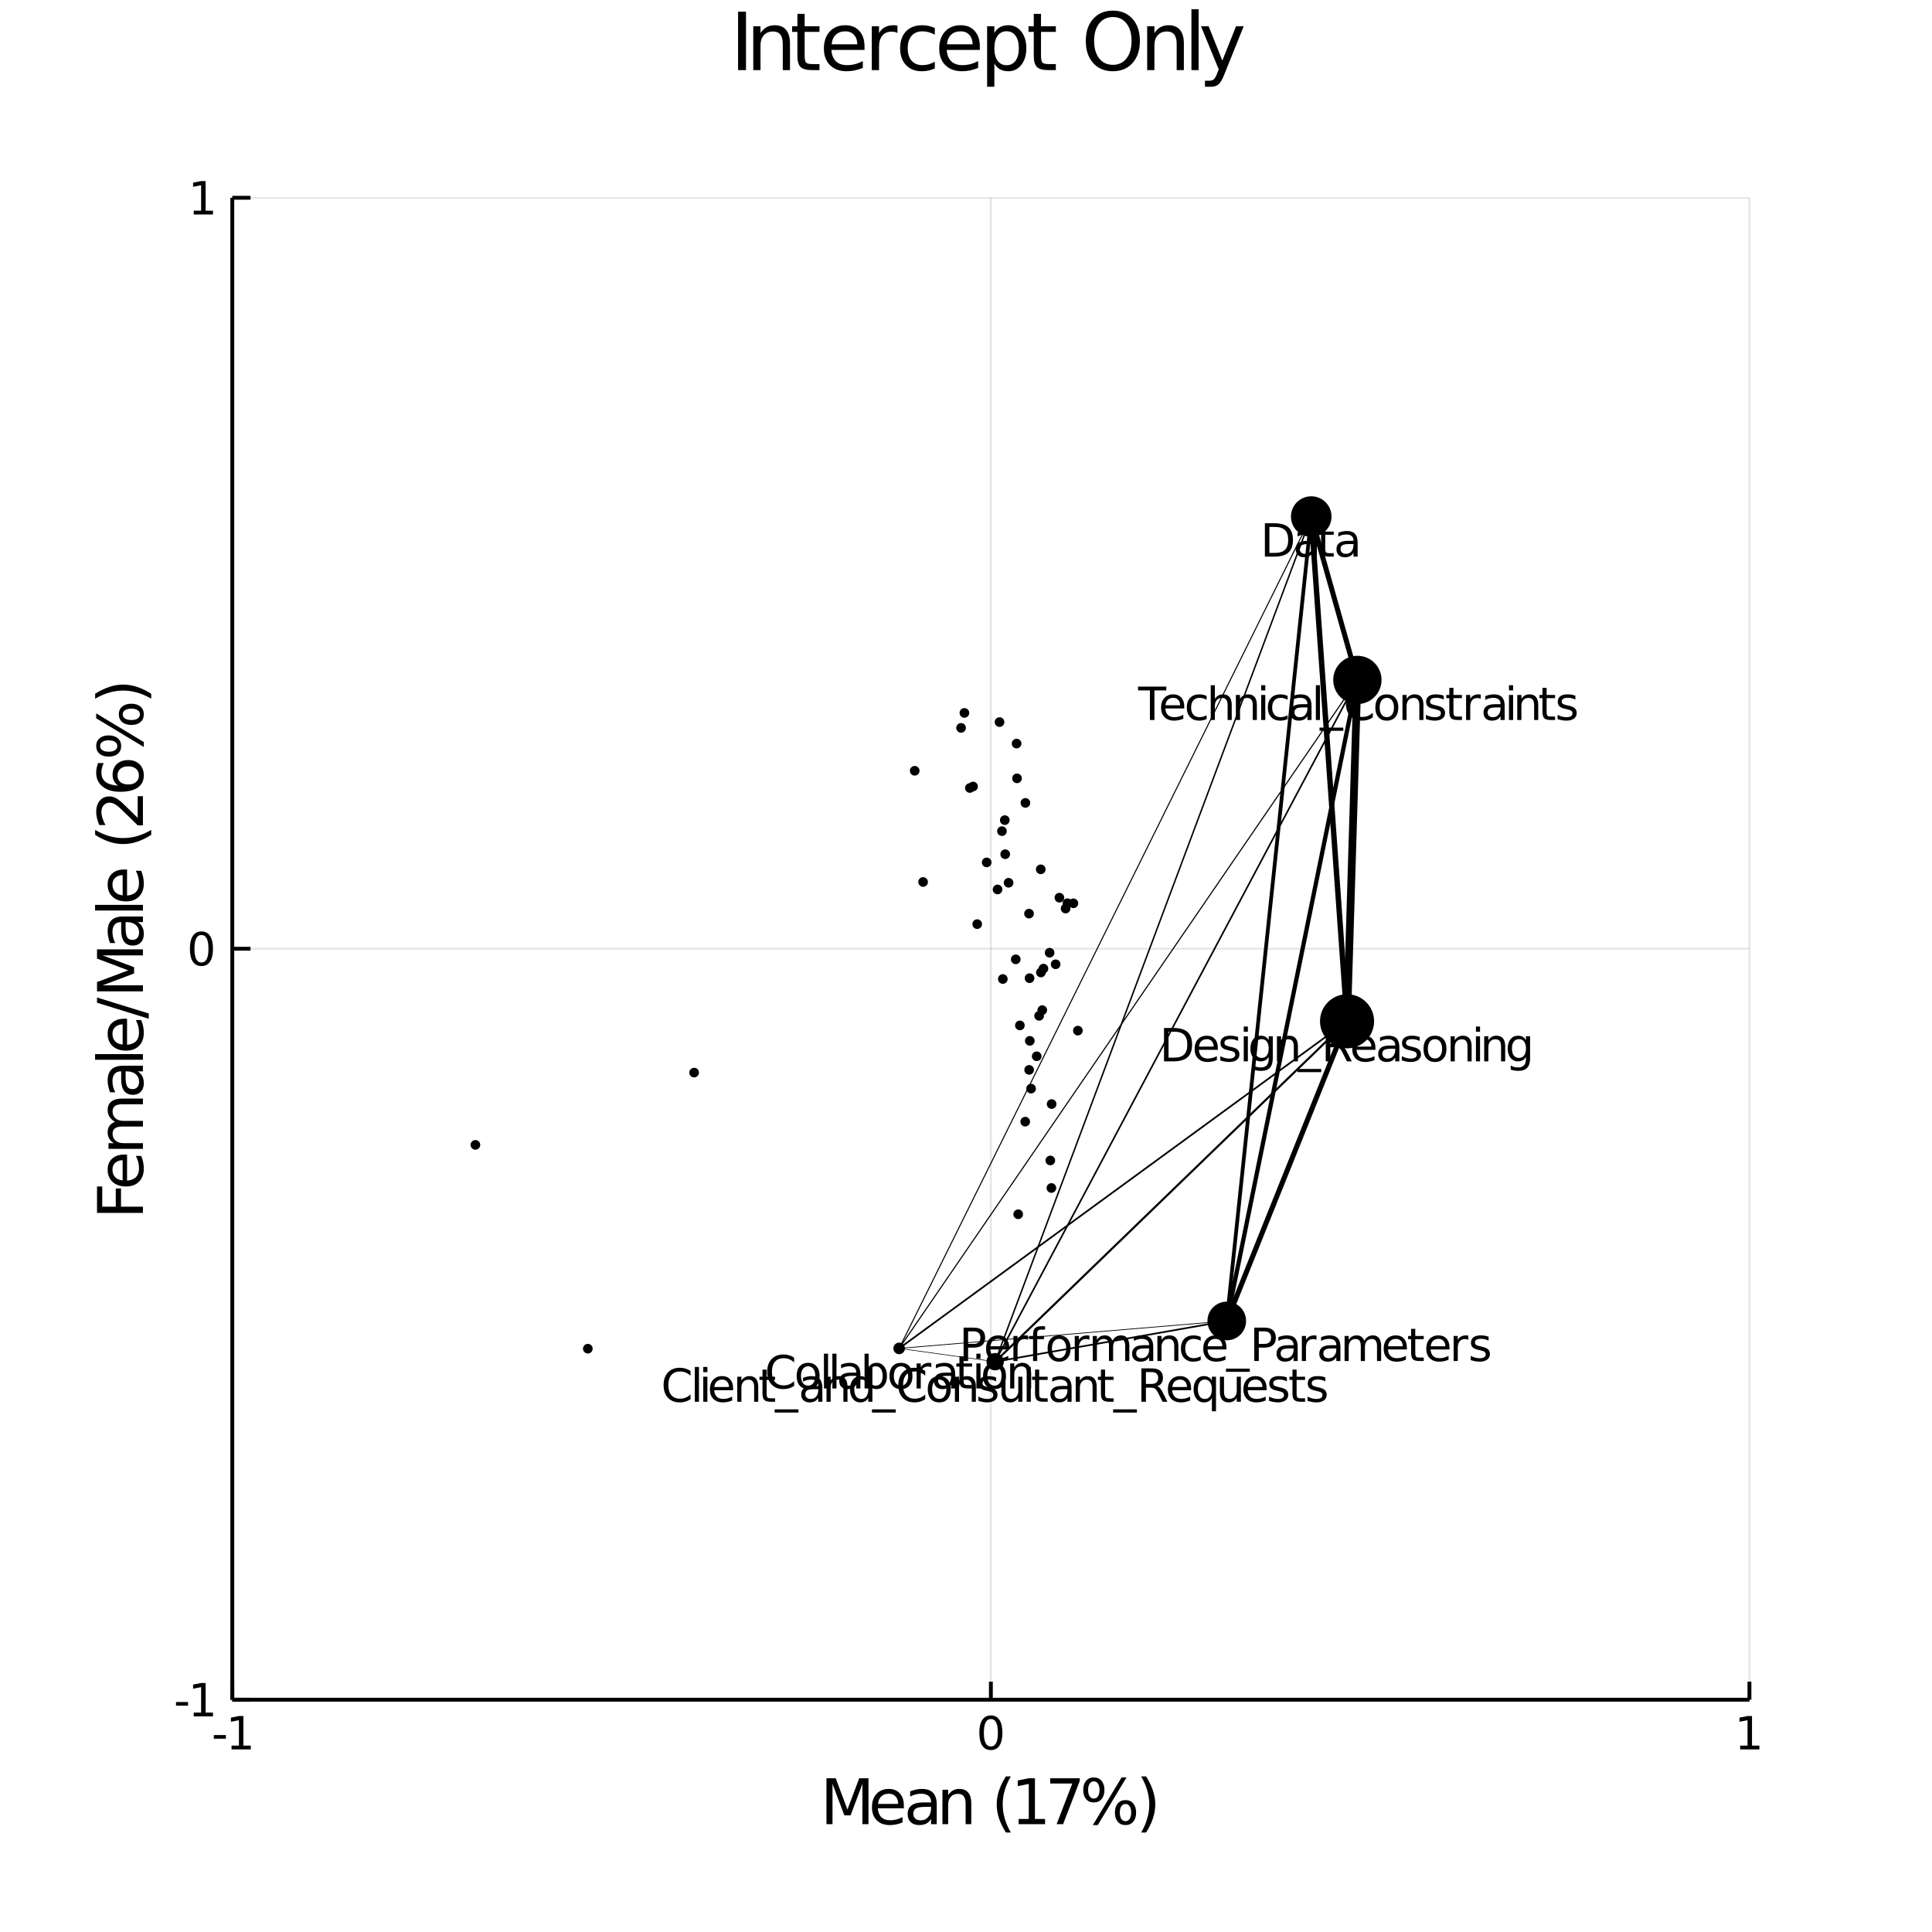 <?xml version="1.0" encoding="utf-8"?>
<svg xmlns="http://www.w3.org/2000/svg" xmlns:xlink="http://www.w3.org/1999/xlink" width="500" height="500" viewBox="0 0 2000 2000">
<rect x="0" y="0" width="2000" height="2000" fill="#808080" stroke="none"/>
<defs>
  <clipPath id="clip310">
    <rect x="0" y="0" width="2000" height="2000"/>
  </clipPath>
</defs>
<path clip-path="url(#clip310)" d="
M0 2000 L2000 2000 L2000 0 L0 0  Z
  " fill="#ffffff" fill-rule="evenodd" fill-opacity="1"/>
<defs>
  <clipPath id="clip311">
    <rect x="400" y="200" width="1401" height="1401"/>
  </clipPath>
</defs>
<path clip-path="url(#clip310)" d="
M240.472 1759.53 L1811.02 1759.53 L1811.02 204.724 L240.472 204.724  Z
  " fill="#ffffff" fill-rule="evenodd" fill-opacity="1"/>
<defs>
  <clipPath id="clip312">
    <rect x="240" y="204" width="1572" height="1556"/>
  </clipPath>
</defs>
<polyline clip-path="url(#clip312)" style="stroke:#000000; stroke-width:2; stroke-opacity:0.1; fill:none" points="
  240.472,1759.53 240.472,204.724 
  "/>
<polyline clip-path="url(#clip312)" style="stroke:#000000; stroke-width:2; stroke-opacity:0.1; fill:none" points="
  1025.75,1759.53 1025.75,204.724 
  "/>
<polyline clip-path="url(#clip312)" style="stroke:#000000; stroke-width:2; stroke-opacity:0.1; fill:none" points="
  1811.02,1759.53 1811.02,204.724 
  "/>
<polyline clip-path="url(#clip312)" style="stroke:#000000; stroke-width:2; stroke-opacity:0.1; fill:none" points="
  240.472,1759.53 1811.02,1759.53 
  "/>
<polyline clip-path="url(#clip312)" style="stroke:#000000; stroke-width:2; stroke-opacity:0.1; fill:none" points="
  240.472,982.126 1811.02,982.126 
  "/>
<polyline clip-path="url(#clip312)" style="stroke:#000000; stroke-width:2; stroke-opacity:0.1; fill:none" points="
  240.472,204.724 1811.02,204.724 
  "/>
<polyline clip-path="url(#clip310)" style="stroke:#000000; stroke-width:4; stroke-opacity:1; fill:none" points="
  240.472,1759.53 1811.02,1759.53 
  "/>
<polyline clip-path="url(#clip310)" style="stroke:#000000; stroke-width:4; stroke-opacity:1; fill:none" points="
  240.472,1759.53 240.472,204.724 
  "/>
<polyline clip-path="url(#clip310)" style="stroke:#000000; stroke-width:4; stroke-opacity:1; fill:none" points="
  240.472,1759.53 240.472,1740.87 
  "/>
<polyline clip-path="url(#clip310)" style="stroke:#000000; stroke-width:4; stroke-opacity:1; fill:none" points="
  1025.75,1759.53 1025.75,1740.87 
  "/>
<polyline clip-path="url(#clip310)" style="stroke:#000000; stroke-width:4; stroke-opacity:1; fill:none" points="
  1811.02,1759.53 1811.02,1740.87 
  "/>
<polyline clip-path="url(#clip310)" style="stroke:#000000; stroke-width:4; stroke-opacity:1; fill:none" points="
  240.472,1759.53 259.319,1759.53 
  "/>
<polyline clip-path="url(#clip310)" style="stroke:#000000; stroke-width:4; stroke-opacity:1; fill:none" points="
  240.472,982.126 259.319,982.126 
  "/>
<polyline clip-path="url(#clip310)" style="stroke:#000000; stroke-width:4; stroke-opacity:1; fill:none" points="
  240.472,204.724 259.319,204.724 
  "/>
<path clip-path="url(#clip310)" d="M 0 0 M221.341 1796.12 L233.817 1796.12 L233.817 1799.91 L221.341 1799.91 L221.341 1796.12 Z" fill="#000000" fill-rule="evenodd" fill-opacity="1" /><path clip-path="url(#clip310)" d="M 0 0 M239.697 1807.06 L247.336 1807.06 L247.336 1780.7 L239.026 1782.37 L239.026 1778.11 L247.29 1776.44 L251.965 1776.44 L251.965 1807.06 L259.604 1807.06 L259.604 1811 L239.697 1811 L239.697 1807.06 Z" fill="#000000" fill-rule="evenodd" fill-opacity="1" /><path clip-path="url(#clip310)" d="M 0 0 M1025.75 1779.52 Q1022.14 1779.52 1020.31 1783.08 Q1018.5 1786.62 1018.5 1793.75 Q1018.5 1800.86 1020.31 1804.43 Q1022.14 1807.97 1025.75 1807.97 Q1029.38 1807.97 1031.19 1804.43 Q1033.02 1800.86 1033.02 1793.75 Q1033.02 1786.62 1031.19 1783.08 Q1029.38 1779.52 1025.75 1779.52 M1025.75 1775.81 Q1031.56 1775.81 1034.61 1780.42 Q1037.69 1785 1037.69 1793.75 Q1037.69 1802.48 1034.61 1807.09 Q1031.56 1811.67 1025.75 1811.67 Q1019.94 1811.67 1016.86 1807.09 Q1013.8 1802.48 1013.8 1793.75 Q1013.8 1785 1016.86 1780.42 Q1019.94 1775.81 1025.75 1775.81 Z" fill="#000000" fill-rule="evenodd" fill-opacity="1" /><path clip-path="url(#clip310)" d="M 0 0 M1801.41 1807.06 L1809.04 1807.06 L1809.04 1780.7 L1800.73 1782.37 L1800.73 1778.11 L1809 1776.44 L1813.67 1776.44 L1813.67 1807.06 L1821.31 1807.06 L1821.31 1811 L1801.41 1811 L1801.41 1807.06 Z" fill="#000000" fill-rule="evenodd" fill-opacity="1" /><path clip-path="url(#clip310)" d="M 0 0 M182.209 1761.92 L194.686 1761.92 L194.686 1765.72 L182.209 1765.72 L182.209 1761.92 Z" fill="#000000" fill-rule="evenodd" fill-opacity="1" /><path clip-path="url(#clip310)" d="M 0 0 M200.565 1772.87 L208.204 1772.87 L208.204 1746.51 L199.894 1748.17 L199.894 1743.91 L208.158 1742.25 L212.834 1742.25 L212.834 1772.87 L220.472 1772.87 L220.472 1776.81 L200.565 1776.81 L200.565 1772.87 Z" fill="#000000" fill-rule="evenodd" fill-opacity="1" /><path clip-path="url(#clip310)" d="M 0 0 M208.528 967.925 Q204.917 967.925 203.088 971.489 Q201.283 975.031 201.283 982.161 Q201.283 989.267 203.088 992.832 Q204.917 996.374 208.528 996.374 Q212.162 996.374 213.968 992.832 Q215.797 989.267 215.797 982.161 Q215.797 975.031 213.968 971.489 Q212.162 967.925 208.528 967.925 M208.528 964.221 Q214.338 964.221 217.394 968.827 Q220.472 973.411 220.472 982.161 Q220.472 990.888 217.394 995.494 Q214.338 1000.08 208.528 1000.08 Q202.718 1000.08 199.639 995.494 Q196.584 990.888 196.584 982.161 Q196.584 973.411 199.639 968.827 Q202.718 964.221 208.528 964.221 Z" fill="#000000" fill-rule="evenodd" fill-opacity="1" /><path clip-path="url(#clip310)" d="M 0 0 M200.565 218.069 L208.204 218.069 L208.204 191.704 L199.894 193.37 L199.894 189.111 L208.158 187.444 L212.834 187.444 L212.834 218.069 L220.472 218.069 L220.472 222.004 L200.565 222.004 L200.565 218.069 Z" fill="#000000" fill-rule="evenodd" fill-opacity="1" /><path clip-path="url(#clip310)" d="M 0 0 M764.06 12.096 L772.242 12.096 L772.242 72.576 L764.06 72.576 L764.06 12.096 Z" fill="#000000" fill-rule="evenodd" fill-opacity="1" /><path clip-path="url(#clip310)" d="M 0 0 M817.775 45.192 L817.775 72.576 L810.321 72.576 L810.321 45.435 Q810.321 38.994 807.809 35.794 Q805.298 32.594 800.275 32.594 Q794.239 32.594 790.755 36.442 Q787.271 40.29 787.271 46.934 L787.271 72.576 L779.777 72.576 L779.777 27.206 L787.271 27.206 L787.271 34.254 Q789.945 30.163 793.55 28.138 Q797.196 26.112 801.936 26.112 Q809.754 26.112 813.764 30.973 Q817.775 35.794 817.775 45.192 Z" fill="#000000" fill-rule="evenodd" fill-opacity="1" /><path clip-path="url(#clip310)" d="M 0 0 M832.965 14.324 L832.965 27.206 L848.318 27.206 L848.318 32.999 L832.965 32.999 L832.965 57.628 Q832.965 63.178 834.464 64.758 Q836.004 66.338 840.662 66.338 L848.318 66.338 L848.318 72.576 L840.662 72.576 Q832.034 72.576 828.753 69.376 Q825.471 66.135 825.471 57.628 L825.471 32.999 L820.003 32.999 L820.003 27.206 L825.471 27.206 L825.471 14.324 L832.965 14.324 Z" fill="#000000" fill-rule="evenodd" fill-opacity="1" /><path clip-path="url(#clip310)" d="M 0 0 M894.944 48.028 L894.944 51.673 L860.674 51.673 Q861.16 59.37 865.292 63.421 Q869.464 67.431 876.877 67.431 Q881.171 67.431 885.182 66.378 Q889.233 65.325 893.202 63.218 L893.202 70.267 Q889.192 71.968 884.979 72.86 Q880.766 73.751 876.432 73.751 Q865.575 73.751 859.215 67.431 Q852.896 61.112 852.896 50.337 Q852.896 39.197 858.891 32.675 Q864.927 26.112 875.135 26.112 Q884.29 26.112 889.597 32.026 Q894.944 37.9 894.944 48.028 M887.491 45.84 Q887.41 39.723 884.047 36.077 Q880.726 32.431 875.216 32.431 Q868.978 32.431 865.211 35.956 Q861.484 39.48 860.917 45.88 L887.491 45.84 Z" fill="#000000" fill-rule="evenodd" fill-opacity="1" /><path clip-path="url(#clip310)" d="M 0 0 M929.053 34.173 Q927.797 33.444 926.298 33.12 Q924.84 32.756 923.058 32.756 Q916.738 32.756 913.335 36.888 Q909.973 40.979 909.973 48.676 L909.973 72.576 L902.479 72.576 L902.479 27.206 L909.973 27.206 L909.973 34.254 Q912.323 30.122 916.09 28.138 Q919.857 26.112 925.245 26.112 Q926.015 26.112 926.946 26.234 Q927.878 26.315 929.012 26.517 L929.053 34.173 Z" fill="#000000" fill-rule="evenodd" fill-opacity="1" /><path clip-path="url(#clip310)" d="M 0 0 M967.699 28.948 L967.699 35.915 Q964.539 34.173 961.339 33.323 Q958.179 32.431 954.938 32.431 Q947.687 32.431 943.677 37.05 Q939.666 41.627 939.666 49.931 Q939.666 58.236 943.677 62.854 Q947.687 67.431 954.938 67.431 Q958.179 67.431 961.339 66.581 Q964.539 65.689 967.699 63.948 L967.699 70.834 Q964.579 72.292 961.217 73.022 Q957.895 73.751 954.128 73.751 Q943.879 73.751 937.843 67.31 Q931.808 60.869 931.808 49.931 Q931.808 38.832 937.884 32.472 Q944.001 26.112 954.614 26.112 Q958.057 26.112 961.339 26.841 Q964.62 27.53 967.699 28.948 Z" fill="#000000" fill-rule="evenodd" fill-opacity="1" /><path clip-path="url(#clip310)" d="M 0 0 M1014.32 48.028 L1014.32 51.673 L980.054 51.673 Q980.54 59.37 984.672 63.421 Q988.844 67.431 996.257 67.431 Q1000.55 67.431 1004.56 66.378 Q1008.61 65.325 1012.58 63.218 L1012.58 70.267 Q1008.57 71.968 1004.36 72.86 Q1000.15 73.751 995.812 73.751 Q984.955 73.751 978.596 67.431 Q972.276 61.112 972.276 50.337 Q972.276 39.197 978.271 32.675 Q984.307 26.112 994.516 26.112 Q1003.67 26.112 1008.98 32.026 Q1014.32 37.9 1014.32 48.028 M1006.87 45.84 Q1006.79 39.723 1003.43 36.077 Q1000.11 32.431 994.597 32.431 Q988.358 32.431 984.591 35.956 Q980.864 39.48 980.297 45.88 L1006.87 45.84 Z" fill="#000000" fill-rule="evenodd" fill-opacity="1" /><path clip-path="url(#clip310)" d="M 0 0 M1029.35 65.77 L1029.35 89.833 L1021.86 89.833 L1021.86 27.206 L1029.35 27.206 L1029.35 34.092 Q1031.7 30.041 1035.27 28.097 Q1038.87 26.112 1043.86 26.112 Q1052.12 26.112 1057.26 32.675 Q1062.45 39.237 1062.45 49.931 Q1062.45 60.626 1057.26 67.188 Q1052.12 73.751 1043.86 73.751 Q1038.87 73.751 1035.27 71.806 Q1031.7 69.821 1029.35 65.77 M1054.71 49.931 Q1054.71 41.708 1051.31 37.05 Q1047.95 32.35 1042.03 32.35 Q1036.12 32.35 1032.72 37.05 Q1029.35 41.708 1029.35 49.931 Q1029.35 58.155 1032.72 62.854 Q1036.12 67.512 1042.03 67.512 Q1047.95 67.512 1051.31 62.854 Q1054.71 58.155 1054.71 49.931 Z" fill="#000000" fill-rule="evenodd" fill-opacity="1" /><path clip-path="url(#clip310)" d="M 0 0 M1077.64 14.324 L1077.64 27.206 L1092.99 27.206 L1092.99 32.999 L1077.64 32.999 L1077.64 57.628 Q1077.64 63.178 1079.14 64.758 Q1080.68 66.338 1085.34 66.338 L1092.99 66.338 L1092.99 72.576 L1085.34 72.576 Q1076.71 72.576 1073.43 69.376 Q1070.15 66.135 1070.15 57.628 L1070.15 32.999 L1064.68 32.999 L1064.68 27.206 L1070.15 27.206 L1070.15 14.324 L1077.64 14.324 Z" fill="#000000" fill-rule="evenodd" fill-opacity="1" /><path clip-path="url(#clip310)" d="M 0 0 M1152.06 17.646 Q1143.14 17.646 1137.88 24.289 Q1132.65 30.933 1132.65 42.397 Q1132.65 53.82 1137.88 60.464 Q1143.14 67.107 1152.06 67.107 Q1160.97 67.107 1166.15 60.464 Q1171.38 53.82 1171.38 42.397 Q1171.38 30.933 1166.15 24.289 Q1160.97 17.646 1152.06 17.646 M1152.06 11.002 Q1164.78 11.002 1172.39 19.55 Q1180.01 28.057 1180.01 42.397 Q1180.01 56.697 1172.39 65.244 Q1164.78 73.751 1152.06 73.751 Q1139.29 73.751 1131.64 65.244 Q1124.02 56.737 1124.02 42.397 Q1124.02 28.057 1131.64 19.55 Q1139.29 11.002 1152.06 11.002 Z" fill="#000000" fill-rule="evenodd" fill-opacity="1" /><path clip-path="url(#clip310)" d="M 0 0 M1225.54 45.192 L1225.54 72.576 L1218.08 72.576 L1218.08 45.435 Q1218.08 38.994 1215.57 35.794 Q1213.06 32.594 1208.04 32.594 Q1202 32.594 1198.52 36.442 Q1195.04 40.29 1195.04 46.934 L1195.04 72.576 L1187.54 72.576 L1187.54 27.206 L1195.04 27.206 L1195.04 34.254 Q1197.71 30.163 1201.31 28.138 Q1204.96 26.112 1209.7 26.112 Q1217.52 26.112 1221.53 30.973 Q1225.54 35.794 1225.54 45.192 Z" fill="#000000" fill-rule="evenodd" fill-opacity="1" /><path clip-path="url(#clip310)" d="M 0 0 M1233.36 9.544 L1240.81 9.544 L1240.81 72.576 L1233.36 72.576 L1233.36 9.544 Z" fill="#000000" fill-rule="evenodd" fill-opacity="1" /><path clip-path="url(#clip310)" d="M 0 0 M1267.51 76.789 Q1264.35 84.891 1261.35 87.362 Q1258.35 89.833 1253.33 89.833 L1247.37 89.833 L1247.37 83.594 L1251.75 83.594 Q1254.83 83.594 1256.53 82.136 Q1258.23 80.678 1260.3 75.25 L1261.63 71.847 L1243.28 27.206 L1251.18 27.206 L1265.36 62.692 L1279.54 27.206 L1287.44 27.206 L1267.51 76.789 Z" fill="#000000" fill-rule="evenodd" fill-opacity="1" /><path clip-path="url(#clip310)" d="M 0 0 M855.561 1840.87 L865.141 1840.87 L877.268 1873.21 L889.458 1840.87 L899.039 1840.87 L899.039 1888.39 L892.768 1888.39 L892.768 1846.66 L880.514 1879.26 L874.053 1879.26 L861.799 1846.66 L861.799 1888.39 L855.561 1888.39 L855.561 1840.87 Z" fill="#000000" fill-rule="evenodd" fill-opacity="1" /><path clip-path="url(#clip310)" d="M 0 0 M935.673 1869.1 L935.673 1871.97 L908.746 1871.97 Q909.128 1878.02 912.375 1881.2 Q915.653 1884.35 921.478 1884.35 Q924.852 1884.35 928.003 1883.52 Q931.185 1882.69 934.305 1881.04 L934.305 1886.58 Q931.154 1887.91 927.843 1888.61 Q924.533 1889.31 921.128 1889.31 Q912.598 1889.31 907.601 1884.35 Q902.635 1879.38 902.635 1870.92 Q902.635 1862.16 907.346 1857.04 Q912.088 1851.88 920.109 1851.88 Q927.302 1851.88 931.472 1856.53 Q935.673 1861.15 935.673 1869.1 M929.817 1867.38 Q929.753 1862.58 927.111 1859.71 Q924.501 1856.85 920.173 1856.85 Q915.271 1856.85 912.311 1859.62 Q909.383 1862.39 908.937 1867.42 L929.817 1867.38 Z" fill="#000000" fill-rule="evenodd" fill-opacity="1" /><path clip-path="url(#clip310)" d="M 0 0 M958.017 1870.47 Q950.919 1870.47 948.182 1872.1 Q945.445 1873.72 945.445 1877.63 Q945.445 1880.75 947.482 1882.6 Q949.551 1884.41 953.083 1884.41 Q957.953 1884.41 960.881 1880.98 Q963.842 1877.51 963.842 1871.78 L963.842 1870.47 L958.017 1870.47 M969.698 1868.05 L969.698 1888.39 L963.842 1888.39 L963.842 1882.98 Q961.836 1886.23 958.844 1887.79 Q955.853 1889.31 951.524 1889.31 Q946.049 1889.31 942.803 1886.26 Q939.588 1883.17 939.588 1878.02 Q939.588 1872 943.599 1868.94 Q947.641 1865.89 955.63 1865.89 L963.842 1865.89 L963.842 1865.32 Q963.842 1861.27 961.168 1859.08 Q958.526 1856.85 953.72 1856.85 Q950.665 1856.85 947.768 1857.58 Q944.872 1858.31 942.198 1859.78 L942.198 1854.37 Q945.413 1853.13 948.437 1852.52 Q951.46 1851.88 954.325 1851.88 Q962.059 1851.88 965.879 1855.89 Q969.698 1859.91 969.698 1868.05 Z" fill="#000000" fill-rule="evenodd" fill-opacity="1" /><path clip-path="url(#clip310)" d="M 0 0 M1005.47 1866.88 L1005.47 1888.39 L999.617 1888.39 L999.617 1867.07 Q999.617 1862.01 997.643 1859.49 Q995.67 1856.98 991.723 1856.98 Q986.981 1856.98 984.244 1860 Q981.506 1863.02 981.506 1868.24 L981.506 1888.39 L975.618 1888.39 L975.618 1852.74 L981.506 1852.74 L981.506 1858.28 Q983.607 1855.07 986.44 1853.48 Q989.304 1851.88 993.028 1851.88 Q999.171 1851.88 1002.32 1855.7 Q1005.47 1859.49 1005.47 1866.88 Z" fill="#000000" fill-rule="evenodd" fill-opacity="1" /><path clip-path="url(#clip310)" d="M 0 0 M1046.4 1838.93 Q1042.14 1846.25 1040.07 1853.41 Q1038 1860.57 1038 1867.93 Q1038 1875.28 1040.07 1882.5 Q1042.17 1889.7 1046.4 1896.99 L1041.31 1896.99 Q1036.54 1889.51 1034.15 1882.28 Q1031.8 1875.06 1031.8 1867.93 Q1031.8 1860.83 1034.15 1853.63 Q1036.51 1846.44 1041.31 1838.93 L1046.4 1838.93 Z" fill="#000000" fill-rule="evenodd" fill-opacity="1" /><path clip-path="url(#clip310)" d="M 0 0 M1054.49 1882.98 L1064.99 1882.98 L1064.99 1846.73 L1053.57 1849.02 L1053.57 1843.16 L1064.93 1840.87 L1071.36 1840.87 L1071.36 1882.98 L1081.86 1882.98 L1081.86 1888.39 L1054.49 1888.39 L1054.49 1882.98 Z" fill="#000000" fill-rule="evenodd" fill-opacity="1" /><path clip-path="url(#clip310)" d="M 0 0 M1087.21 1840.87 L1117.76 1840.87 L1117.76 1843.61 L1100.51 1888.39 L1093.8 1888.39 L1110.03 1846.28 L1087.21 1846.28 L1087.21 1840.87 Z" fill="#000000" fill-rule="evenodd" fill-opacity="1" /><path clip-path="url(#clip310)" d="M 0 0 M1165.16 1867.48 Q1162.39 1867.48 1160.8 1869.84 Q1159.24 1872.19 1159.24 1876.39 Q1159.24 1880.53 1160.8 1882.92 Q1162.39 1885.27 1165.16 1885.27 Q1167.86 1885.27 1169.42 1882.92 Q1171.01 1880.53 1171.01 1876.39 Q1171.01 1872.22 1169.42 1869.87 Q1167.86 1867.48 1165.16 1867.48 M1165.16 1863.44 Q1170.19 1863.44 1173.15 1866.94 Q1176.11 1870.44 1176.11 1876.39 Q1176.11 1882.34 1173.11 1885.85 Q1170.15 1889.31 1165.16 1889.31 Q1160.06 1889.31 1157.1 1885.85 Q1154.14 1882.34 1154.14 1876.39 Q1154.14 1870.41 1157.1 1866.94 Q1160.1 1863.44 1165.16 1863.44 M1132.31 1844.05 Q1129.57 1844.05 1127.98 1846.44 Q1126.42 1848.8 1126.42 1852.93 Q1126.42 1857.14 1127.98 1859.49 Q1129.54 1861.85 1132.31 1861.85 Q1135.08 1861.85 1136.64 1859.49 Q1138.23 1857.14 1138.23 1852.93 Q1138.23 1848.83 1136.64 1846.44 Q1135.05 1844.05 1132.31 1844.05 M1161.05 1840.01 L1166.14 1840.01 L1136.42 1889.31 L1131.32 1889.31 L1161.05 1840.01 M1132.31 1840.01 Q1137.34 1840.01 1140.33 1843.51 Q1143.32 1846.98 1143.32 1852.93 Q1143.32 1858.95 1140.33 1862.42 Q1137.37 1865.89 1132.31 1865.89 Q1127.25 1865.89 1124.29 1862.42 Q1121.36 1858.92 1121.36 1852.93 Q1121.36 1847.01 1124.32 1843.51 Q1127.28 1840.01 1132.31 1840.01 Z" fill="#000000" fill-rule="evenodd" fill-opacity="1" /><path clip-path="url(#clip310)" d="M 0 0 M1181.33 1838.93 L1186.42 1838.93 Q1191.19 1846.44 1193.55 1853.63 Q1195.94 1860.83 1195.94 1867.93 Q1195.94 1875.06 1193.55 1882.28 Q1191.19 1889.51 1186.42 1896.99 L1181.33 1896.99 Q1185.56 1889.7 1187.63 1882.5 Q1189.73 1875.28 1189.73 1867.93 Q1189.73 1860.57 1187.63 1853.41 Q1185.56 1846.25 1181.33 1838.93 Z" fill="#000000" fill-rule="evenodd" fill-opacity="1" /><path clip-path="url(#clip310)" d="M 0 0 M100.433 1255.58 L100.433 1228.27 L105.844 1228.27 L105.844 1249.15 L119.848 1249.15 L119.848 1230.31 L125.259 1230.31 L125.259 1249.15 L147.953 1249.15 L147.953 1255.58 L100.433 1255.58 Z" fill="#000000" fill-rule="evenodd" fill-opacity="1" /><path clip-path="url(#clip310)" d="M 0 0 M128.665 1195.2 L131.529 1195.2 L131.529 1222.13 Q137.577 1221.75 140.76 1218.5 Q143.911 1215.22 143.911 1209.4 Q143.911 1206.02 143.083 1202.87 Q142.255 1199.69 140.6 1196.57 L146.139 1196.57 Q147.475 1199.72 148.176 1203.03 Q148.876 1206.34 148.876 1209.75 Q148.876 1218.28 143.911 1223.27 Q138.945 1228.24 130.479 1228.24 Q121.726 1228.24 116.602 1223.53 Q111.445 1218.79 111.445 1210.77 Q111.445 1203.57 116.092 1199.4 Q120.708 1195.2 128.665 1195.2 M126.946 1201.06 Q122.14 1201.12 119.275 1203.76 Q116.411 1206.37 116.411 1210.7 Q116.411 1215.6 119.18 1218.56 Q121.949 1221.49 126.978 1221.94 L126.946 1201.06 Z" fill="#000000" fill-rule="evenodd" fill-opacity="1" /><path clip-path="url(#clip310)" d="M 0 0 M119.148 1161.3 Q115.201 1159.11 113.323 1156.05 Q111.445 1153 111.445 1148.86 Q111.445 1143.29 115.36 1140.27 Q119.243 1137.24 126.437 1137.24 L147.953 1137.24 L147.953 1143.13 L126.628 1143.13 Q121.503 1143.13 119.021 1144.94 Q116.538 1146.76 116.538 1150.48 Q116.538 1155.03 119.562 1157.68 Q122.585 1160.32 127.805 1160.32 L147.953 1160.32 L147.953 1166.21 L126.628 1166.21 Q121.471 1166.21 119.021 1168.02 Q116.538 1169.83 116.538 1173.62 Q116.538 1178.11 119.594 1180.75 Q122.617 1183.39 127.805 1183.39 L147.953 1183.39 L147.953 1189.28 L112.305 1189.28 L112.305 1183.39 L117.843 1183.39 Q114.565 1181.39 113.005 1178.59 Q111.445 1175.79 111.445 1171.94 Q111.445 1168.05 113.419 1165.35 Q115.392 1162.61 119.148 1161.3 Z" fill="#000000" fill-rule="evenodd" fill-opacity="1" /><path clip-path="url(#clip310)" d="M 0 0 M130.033 1114.9 Q130.033 1122 131.657 1124.73 Q133.28 1127.47 137.195 1127.47 Q140.314 1127.47 142.16 1125.43 Q143.974 1123.37 143.974 1119.83 Q143.974 1114.96 140.537 1112.03 Q137.067 1109.07 131.338 1109.07 L130.033 1109.07 L130.033 1114.9 M127.614 1103.22 L147.953 1103.22 L147.953 1109.07 L142.542 1109.07 Q145.788 1111.08 147.348 1114.07 Q148.876 1117.06 148.876 1121.39 Q148.876 1126.87 145.82 1130.11 Q142.733 1133.33 137.577 1133.33 Q131.561 1133.33 128.506 1129.32 Q125.45 1125.27 125.45 1117.29 L125.45 1109.07 L124.877 1109.07 Q120.835 1109.07 118.639 1111.75 Q116.411 1114.39 116.411 1119.2 Q116.411 1122.25 117.143 1125.15 Q117.875 1128.04 119.339 1130.72 L113.928 1130.72 Q112.687 1127.5 112.082 1124.48 Q111.445 1121.46 111.445 1118.59 Q111.445 1110.86 115.456 1107.04 Q119.466 1103.22 127.614 1103.22 Z" fill="#000000" fill-rule="evenodd" fill-opacity="1" /><path clip-path="url(#clip310)" d="M 0 0 M98.428 1097.07 L98.428 1091.22 L147.953 1091.22 L147.953 1097.07 L98.428 1097.07 Z" fill="#000000" fill-rule="evenodd" fill-opacity="1" /><path clip-path="url(#clip310)" d="M 0 0 M128.665 1054.58 L131.529 1054.58 L131.529 1081.51 Q137.577 1081.13 140.76 1077.88 Q143.911 1074.6 143.911 1068.78 Q143.911 1065.41 143.083 1062.25 Q142.255 1059.07 140.6 1055.95 L146.139 1055.95 Q147.475 1059.1 148.176 1062.41 Q148.876 1065.72 148.876 1069.13 Q148.876 1077.66 143.911 1082.66 Q138.945 1087.62 130.479 1087.62 Q121.726 1087.62 116.602 1082.91 Q111.445 1078.17 111.445 1070.15 Q111.445 1062.95 116.092 1058.79 Q120.708 1054.58 128.665 1054.58 M126.946 1060.44 Q122.14 1060.5 119.275 1063.15 Q116.411 1065.76 116.411 1070.08 Q116.411 1074.99 119.18 1077.95 Q121.949 1080.87 126.978 1081.32 L126.946 1060.44 Z" fill="#000000" fill-rule="evenodd" fill-opacity="1" /><path clip-path="url(#clip310)" d="M 0 0 M100.433 1038.03 L100.433 1032.62 L154 1049.17 L154 1054.58 L100.433 1038.03 Z" fill="#000000" fill-rule="evenodd" fill-opacity="1" /><path clip-path="url(#clip310)" d="M 0 0 M100.433 1026.22 L100.433 1016.64 L132.771 1004.52 L100.433 992.327 L100.433 982.747 L147.953 982.747 L147.953 989.017 L106.226 989.017 L138.818 1001.27 L138.818 1007.73 L106.226 1019.99 L147.953 1019.99 L147.953 1026.22 L100.433 1026.22 Z" fill="#000000" fill-rule="evenodd" fill-opacity="1" /><path clip-path="url(#clip310)" d="M 0 0 M130.033 960.403 Q130.033 967.501 131.657 970.238 Q133.28 972.975 137.195 972.975 Q140.314 972.975 142.16 970.938 Q143.974 968.869 143.974 965.336 Q143.974 960.467 140.537 957.538 Q137.067 954.578 131.338 954.578 L130.033 954.578 L130.033 960.403 M127.614 948.722 L147.953 948.722 L147.953 954.578 L142.542 954.578 Q145.788 956.584 147.348 959.575 Q148.876 962.567 148.876 966.896 Q148.876 972.371 145.82 975.617 Q142.733 978.832 137.577 978.832 Q131.561 978.832 128.506 974.821 Q125.45 970.779 125.45 962.79 L125.45 954.578 L124.877 954.578 Q120.835 954.578 118.639 957.252 Q116.411 959.894 116.411 964.7 Q116.411 967.755 117.143 970.652 Q117.875 973.548 119.339 976.222 L113.928 976.222 Q112.687 973.007 112.082 969.983 Q111.445 966.96 111.445 964.095 Q111.445 956.361 115.456 952.541 Q119.466 948.722 127.614 948.722 Z" fill="#000000" fill-rule="evenodd" fill-opacity="1" /><path clip-path="url(#clip310)" d="M 0 0 M98.428 942.579 L98.428 936.723 L147.953 936.723 L147.953 942.579 L98.428 942.579 Z" fill="#000000" fill-rule="evenodd" fill-opacity="1" /><path clip-path="url(#clip310)" d="M 0 0 M128.665 900.088 L131.529 900.088 L131.529 927.015 Q137.577 926.633 140.76 923.386 Q143.911 920.108 143.911 914.283 Q143.911 910.91 143.083 907.759 Q142.255 904.576 140.6 901.457 L146.139 901.457 Q147.475 904.608 148.176 907.918 Q148.876 911.228 148.876 914.634 Q148.876 923.164 143.911 928.161 Q138.945 933.126 130.479 933.126 Q121.726 933.126 116.602 928.415 Q111.445 923.673 111.445 915.652 Q111.445 908.459 116.092 904.289 Q120.708 900.088 128.665 900.088 M126.946 905.944 Q122.14 906.008 119.275 908.65 Q116.411 911.26 116.411 915.588 Q116.411 920.49 119.18 923.45 Q121.949 926.378 126.978 926.824 L126.946 905.944 Z" fill="#000000" fill-rule="evenodd" fill-opacity="1" /><path clip-path="url(#clip310)" d="M 0 0 M98.491 859.156 Q105.812 863.421 112.973 865.49 Q120.135 867.559 127.487 867.559 Q134.839 867.559 142.064 865.49 Q149.258 863.39 156.546 859.156 L156.546 864.249 Q149.067 869.023 141.842 871.41 Q134.617 873.766 127.487 873.766 Q120.389 873.766 113.196 871.41 Q106.003 869.055 98.491 864.249 L98.491 859.156 Z" fill="#000000" fill-rule="evenodd" fill-opacity="1" /><path clip-path="url(#clip310)" d="M 0 0 M142.542 846.648 L142.542 824.209 L147.953 824.209 L147.953 854.382 L142.542 854.382 Q138.754 850.722 132.389 844.42 Q125.991 838.086 124.145 836.463 Q120.676 833.375 118.289 832.166 Q115.87 830.925 113.546 830.925 Q109.759 830.925 107.371 833.598 Q104.984 836.24 104.984 840.505 Q104.984 843.529 106.035 846.902 Q107.085 850.244 109.217 854.064 L102.724 854.064 Q101.165 850.181 100.369 846.807 Q99.573 843.433 99.573 840.632 Q99.573 833.248 103.265 828.856 Q106.958 824.463 113.132 824.463 Q116.061 824.463 118.702 825.577 Q121.312 826.66 124.877 829.556 Q125.8 830.352 130.224 834.617 Q134.617 838.882 142.542 846.648 Z" fill="#000000" fill-rule="evenodd" fill-opacity="1" /><path clip-path="url(#clip310)" d="M 0 0 M121.631 802.693 Q121.631 807.021 124.591 809.568 Q127.551 812.082 132.707 812.082 Q137.831 812.082 140.823 809.568 Q143.783 807.021 143.783 802.693 Q143.783 798.364 140.823 795.849 Q137.831 793.303 132.707 793.303 Q127.551 793.303 124.591 795.849 Q121.631 798.364 121.631 802.693 M101.483 789.929 L107.34 789.929 Q106.194 792.348 105.589 794.831 Q104.984 797.282 104.984 799.701 Q104.984 806.066 109.281 809.44 Q113.578 812.782 122.267 813.26 Q119.498 811.382 118.034 808.549 Q116.538 805.716 116.538 802.311 Q116.538 795.149 120.899 791.012 Q125.227 786.842 132.707 786.842 Q140.027 786.842 144.452 791.171 Q148.876 795.499 148.876 802.693 Q148.876 810.936 142.574 815.297 Q136.24 819.657 124.24 819.657 Q112.973 819.657 106.289 814.31 Q99.573 808.963 99.573 799.955 Q99.573 797.536 100.051 795.086 Q100.528 792.603 101.483 789.929 Z" fill="#000000" fill-rule="evenodd" fill-opacity="1" /><path clip-path="url(#clip310)" d="M 0 0 M127.041 739.449 Q127.041 742.218 129.397 743.81 Q131.752 745.369 135.953 745.369 Q140.091 745.369 142.478 743.81 Q144.834 742.218 144.834 739.449 Q144.834 736.744 142.478 735.184 Q140.091 733.593 135.953 733.593 Q131.784 733.593 129.429 735.184 Q127.041 736.744 127.041 739.449 M122.999 739.449 Q122.999 734.42 126.5 731.46 Q130.001 728.5 135.953 728.5 Q141.905 728.5 145.406 731.492 Q148.876 734.452 148.876 739.449 Q148.876 744.542 145.406 747.502 Q141.905 750.462 135.953 750.462 Q129.97 750.462 126.5 747.502 Q122.999 744.51 122.999 739.449 M103.616 772.296 Q103.616 775.034 106.003 776.625 Q108.358 778.185 112.496 778.185 Q116.697 778.185 119.052 776.625 Q121.408 775.065 121.408 772.296 Q121.408 769.527 119.052 767.968 Q116.697 766.376 112.496 766.376 Q108.39 766.376 106.003 767.968 Q103.616 769.559 103.616 772.296 M99.573 743.555 L99.573 738.463 L148.876 768.19 L148.876 773.283 L99.573 743.555 M99.573 772.296 Q99.573 767.267 103.075 764.276 Q106.544 761.284 112.496 761.284 Q118.511 761.284 121.981 764.276 Q125.45 767.236 125.45 772.296 Q125.45 777.357 121.981 780.317 Q118.48 783.245 112.496 783.245 Q106.576 783.245 103.075 780.285 Q99.573 777.325 99.573 772.296 Z" fill="#000000" fill-rule="evenodd" fill-opacity="1" /><path clip-path="url(#clip310)" d="M 0 0 M98.491 723.28 L98.491 718.188 Q106.003 713.414 113.196 711.058 Q120.389 708.671 127.487 708.671 Q134.617 708.671 141.842 711.058 Q149.067 713.414 156.546 718.188 L156.546 723.28 Q149.258 719.047 142.064 716.978 Q134.839 714.878 127.487 714.878 Q120.135 714.878 112.973 716.978 Q105.812 719.047 98.491 723.28 Z" fill="#000000" fill-rule="evenodd" fill-opacity="1" /><circle clip-path="url(#clip312)" cx="1103.12" cy="940.541" r="5" fill="#000000" fill-rule="evenodd" fill-opacity="1" stroke="none"/>
<circle clip-path="url(#clip312)" cx="1104.96" cy="934.995" r="5" fill="#000000" fill-rule="evenodd" fill-opacity="1" stroke="none"/>
<circle clip-path="url(#clip312)" cx="1096.68" cy="929.258" r="5" fill="#000000" fill-rule="evenodd" fill-opacity="1" stroke="none"/>
<circle clip-path="url(#clip312)" cx="1111.19" cy="935.091" r="5" fill="#000000" fill-rule="evenodd" fill-opacity="1" stroke="none"/>
<circle clip-path="url(#clip312)" cx="1054.03" cy="1257" r="5" fill="#000000" fill-rule="evenodd" fill-opacity="1" stroke="none"/>
<circle clip-path="url(#clip312)" cx="608.521" cy="1396.15" r="5" fill="#000000" fill-rule="evenodd" fill-opacity="1" stroke="none"/>
<circle clip-path="url(#clip312)" cx="1087.28" cy="1201.31" r="5" fill="#000000" fill-rule="evenodd" fill-opacity="1" stroke="none"/>
<circle clip-path="url(#clip312)" cx="1088.41" cy="1229.8" r="5" fill="#000000" fill-rule="evenodd" fill-opacity="1" stroke="none"/>
<circle clip-path="url(#clip312)" cx="1066.06" cy="1077.5" r="5" fill="#000000" fill-rule="evenodd" fill-opacity="1" stroke="none"/>
<circle clip-path="url(#clip312)" cx="492.135" cy="1185.18" r="5" fill="#000000" fill-rule="evenodd" fill-opacity="1" stroke="none"/>
<circle clip-path="url(#clip312)" cx="1086.57" cy="986.259" r="5" fill="#000000" fill-rule="evenodd" fill-opacity="1" stroke="none"/>
<circle clip-path="url(#clip312)" cx="1088.64" cy="1142.9" r="5" fill="#000000" fill-rule="evenodd" fill-opacity="1" stroke="none"/>
<circle clip-path="url(#clip312)" cx="1115.81" cy="1066.88" r="5" fill="#000000" fill-rule="evenodd" fill-opacity="1" stroke="none"/>
<circle clip-path="url(#clip312)" cx="1052.38" cy="769.734" r="5" fill="#000000" fill-rule="evenodd" fill-opacity="1" stroke="none"/>
<circle clip-path="url(#clip312)" cx="1061.5" cy="831.155" r="5" fill="#000000" fill-rule="evenodd" fill-opacity="1" stroke="none"/>
<circle clip-path="url(#clip312)" cx="998.353" cy="738.012" r="5" fill="#000000" fill-rule="evenodd" fill-opacity="1" stroke="none"/>
<circle clip-path="url(#clip312)" cx="1034.71" cy="747.504" r="5" fill="#000000" fill-rule="evenodd" fill-opacity="1" stroke="none"/>
<circle clip-path="url(#clip312)" cx="1052.83" cy="805.742" r="5" fill="#000000" fill-rule="evenodd" fill-opacity="1" stroke="none"/>
<circle clip-path="url(#clip312)" cx="718.576" cy="1110.34" r="5" fill="#000000" fill-rule="evenodd" fill-opacity="1" stroke="none"/>
<circle clip-path="url(#clip312)" cx="1065.37" cy="1107.53" r="5" fill="#000000" fill-rule="evenodd" fill-opacity="1" stroke="none"/>
<circle clip-path="url(#clip312)" cx="1038.12" cy="1013.47" r="5" fill="#000000" fill-rule="evenodd" fill-opacity="1" stroke="none"/>
<circle clip-path="url(#clip312)" cx="1073.19" cy="1093.43" r="5" fill="#000000" fill-rule="evenodd" fill-opacity="1" stroke="none"/>
<circle clip-path="url(#clip312)" cx="1061.31" cy="1161.15" r="5" fill="#000000" fill-rule="evenodd" fill-opacity="1" stroke="none"/>
<circle clip-path="url(#clip312)" cx="1021.42" cy="892.763" r="5" fill="#000000" fill-rule="evenodd" fill-opacity="1" stroke="none"/>
<circle clip-path="url(#clip312)" cx="946.917" cy="797.906" r="5" fill="#000000" fill-rule="evenodd" fill-opacity="1" stroke="none"/>
<circle clip-path="url(#clip312)" cx="955.582" cy="913.026" r="5" fill="#000000" fill-rule="evenodd" fill-opacity="1" stroke="none"/>
<circle clip-path="url(#clip312)" cx="1065.79" cy="1012.62" r="5" fill="#000000" fill-rule="evenodd" fill-opacity="1" stroke="none"/>
<circle clip-path="url(#clip312)" cx="1040.16" cy="849.002" r="5" fill="#000000" fill-rule="evenodd" fill-opacity="1" stroke="none"/>
<circle clip-path="url(#clip312)" cx="1055.77" cy="1061.52" r="5" fill="#000000" fill-rule="evenodd" fill-opacity="1" stroke="none"/>
<circle clip-path="url(#clip312)" cx="1044.09" cy="913.84" r="5" fill="#000000" fill-rule="evenodd" fill-opacity="1" stroke="none"/>
<circle clip-path="url(#clip312)" cx="1065.23" cy="945.809" r="5" fill="#000000" fill-rule="evenodd" fill-opacity="1" stroke="none"/>
<circle clip-path="url(#clip312)" cx="1092.78" cy="998.218" r="5" fill="#000000" fill-rule="evenodd" fill-opacity="1" stroke="none"/>
<circle clip-path="url(#clip312)" cx="1067.37" cy="1126.94" r="5" fill="#000000" fill-rule="evenodd" fill-opacity="1" stroke="none"/>
<circle clip-path="url(#clip312)" cx="1075.7" cy="1051.6" r="5" fill="#000000" fill-rule="evenodd" fill-opacity="1" stroke="none"/>
<circle clip-path="url(#clip312)" cx="1007.31" cy="814.189" r="5" fill="#000000" fill-rule="evenodd" fill-opacity="1" stroke="none"/>
<circle clip-path="url(#clip312)" cx="1037.21" cy="860.381" r="5" fill="#000000" fill-rule="evenodd" fill-opacity="1" stroke="none"/>
<circle clip-path="url(#clip312)" cx="1032.66" cy="920.758" r="5" fill="#000000" fill-rule="evenodd" fill-opacity="1" stroke="none"/>
<circle clip-path="url(#clip312)" cx="1011.61" cy="956.654" r="5" fill="#000000" fill-rule="evenodd" fill-opacity="1" stroke="none"/>
<circle clip-path="url(#clip312)" cx="994.894" cy="753.507" r="5" fill="#000000" fill-rule="evenodd" fill-opacity="1" stroke="none"/>
<circle clip-path="url(#clip312)" cx="1004.02" cy="815.718" r="5" fill="#000000" fill-rule="evenodd" fill-opacity="1" stroke="none"/>
<circle clip-path="url(#clip312)" cx="1077.38" cy="899.921" r="5" fill="#000000" fill-rule="evenodd" fill-opacity="1" stroke="none"/>
<circle clip-path="url(#clip312)" cx="1040.59" cy="884.283" r="5" fill="#000000" fill-rule="evenodd" fill-opacity="1" stroke="none"/>
<circle clip-path="url(#clip312)" cx="1077.55" cy="1006.72" r="5" fill="#000000" fill-rule="evenodd" fill-opacity="1" stroke="none"/>
<circle clip-path="url(#clip312)" cx="1080.19" cy="1002.71" r="5" fill="#000000" fill-rule="evenodd" fill-opacity="1" stroke="none"/>
<circle clip-path="url(#clip312)" cx="1078.94" cy="1045.68" r="5" fill="#000000" fill-rule="evenodd" fill-opacity="1" stroke="none"/>
<circle clip-path="url(#clip312)" cx="1051.51" cy="993.113" r="5" fill="#000000" fill-rule="evenodd" fill-opacity="1" stroke="none"/>
<polyline clip-path="url(#clip312)" style="stroke:#000000; stroke-width:4.433; stroke-opacity:1; fill:none" points="
  1269.94,1367.46 1405.16,703.868 
  "/>
<polyline clip-path="url(#clip312)" style="stroke:#000000; stroke-width:1.518; stroke-opacity:1; fill:none" points="
  1030.18,1409.62 1357.4,534.755 
  "/>
<polyline clip-path="url(#clip312)" style="stroke:#000000; stroke-width:0.618; stroke-opacity:1; fill:none" points="
  930.816,1395.86 1030.18,1409.62 
  "/>
<polyline clip-path="url(#clip312)" style="stroke:#000000; stroke-width:1.779; stroke-opacity:1; fill:none" points="
  930.816,1395.86 1394.46,1057.23 
  "/>
<polyline clip-path="url(#clip312)" style="stroke:#000000; stroke-width:3.876; stroke-opacity:1; fill:none" points="
  1269.94,1367.46 1357.4,534.755 
  "/>
<polyline clip-path="url(#clip312)" style="stroke:#000000; stroke-width:1.088; stroke-opacity:1; fill:none" points="
  930.816,1395.86 1357.4,534.755 
  "/>
<polyline clip-path="url(#clip312)" style="stroke:#000000; stroke-width:5.6; stroke-opacity:1; fill:none" points="
  1357.4,534.755 1394.46,1057.23 
  "/>
<polyline clip-path="url(#clip312)" style="stroke:#000000; stroke-width:2.18; stroke-opacity:1; fill:none" points="
  1030.18,1409.62 1394.46,1057.23 
  "/>
<polyline clip-path="url(#clip312)" style="stroke:#000000; stroke-width:1.159; stroke-opacity:1; fill:none" points="
  930.816,1395.86 1405.16,703.868 
  "/>
<polyline clip-path="url(#clip312)" style="stroke:#000000; stroke-width:1.742; stroke-opacity:1; fill:none" points="
  1030.18,1409.62 1269.94,1367.46 
  "/>
<polyline clip-path="url(#clip312)" style="stroke:#000000; stroke-width:5.276; stroke-opacity:1; fill:none" points="
  1269.94,1367.46 1394.46,1057.23 
  "/>
<polyline clip-path="url(#clip312)" style="stroke:#000000; stroke-width:5.243; stroke-opacity:1; fill:none" points="
  1357.4,534.755 1405.16,703.868 
  "/>
<polyline clip-path="url(#clip312)" style="stroke:#000000; stroke-width:1.669; stroke-opacity:1; fill:none" points="
  1030.18,1409.62 1405.16,703.868 
  "/>
<polyline clip-path="url(#clip312)" style="stroke:#000000; stroke-width:0.764; stroke-opacity:1; fill:none" points="
  930.816,1395.86 1269.94,1367.46 
  "/>
<polyline clip-path="url(#clip312)" style="stroke:#000000; stroke-width:8; stroke-opacity:1; fill:none" points="
  1394.46,1057.23 1405.16,703.868 
  "/>
<circle clip-path="url(#clip312)" cx="1357.4" cy="534.755" r="21" fill="#000000" fill-rule="evenodd" fill-opacity="1" stroke="none"/>
<circle clip-path="url(#clip312)" cx="1405.16" cy="703.868" r="25" fill="#000000" fill-rule="evenodd" fill-opacity="1" stroke="none"/>
<circle clip-path="url(#clip312)" cx="1269.94" cy="1367.46" r="20" fill="#000000" fill-rule="evenodd" fill-opacity="1" stroke="none"/>
<circle clip-path="url(#clip312)" cx="1030.18" cy="1409.62" r="9" fill="#000000" fill-rule="evenodd" fill-opacity="1" stroke="none"/>
<circle clip-path="url(#clip312)" cx="1394.46" cy="1057.23" r="28" fill="#000000" fill-rule="evenodd" fill-opacity="1" stroke="none"/>
<circle clip-path="url(#clip312)" cx="930.816" cy="1395.86" r="6" fill="#000000" fill-rule="evenodd" fill-opacity="1" stroke="none"/>
<path clip-path="url(#clip310)" d="M 0 0 M1314.08 545.51 L1314.08 572.385 L1319.73 572.385 Q1326.88 572.385 1330.19 569.144 Q1333.53 565.903 1333.53 558.912 Q1333.53 551.968 1330.19 548.75 Q1326.88 545.51 1319.73 545.51 L1314.08 545.51 M1309.41 541.667 L1319.01 541.667 Q1329.06 541.667 1333.76 545.857 Q1338.46 550.024 1338.46 558.912 Q1338.46 567.848 1333.73 572.037 Q1329.01 576.227 1319.01 576.227 L1309.41 576.227 L1309.41 541.667 Z" fill="#000000" fill-rule="evenodd" fill-opacity="1" /><path clip-path="url(#clip310)" d="M 0 0 M1354.71 563.195 Q1349.54 563.195 1347.55 564.375 Q1345.56 565.556 1345.56 568.403 Q1345.56 570.672 1347.04 572.014 Q1348.55 573.334 1351.12 573.334 Q1354.66 573.334 1356.79 570.834 Q1358.94 568.311 1358.94 564.144 L1358.94 563.195 L1354.71 563.195 M1363.2 561.436 L1363.2 576.227 L1358.94 576.227 L1358.94 572.292 Q1357.48 574.653 1355.31 575.787 Q1353.13 576.898 1349.98 576.898 Q1346 576.898 1343.64 574.676 Q1341.3 572.431 1341.3 568.681 Q1341.3 564.306 1344.22 562.084 Q1347.16 559.861 1352.97 559.861 L1358.94 559.861 L1358.94 559.445 Q1358.94 556.505 1357 554.908 Q1355.08 553.287 1351.58 553.287 Q1349.36 553.287 1347.25 553.82 Q1345.15 554.352 1343.2 555.417 L1343.2 551.482 Q1345.54 550.579 1347.74 550.139 Q1349.94 549.676 1352.02 549.676 Q1357.65 549.676 1360.42 552.593 Q1363.2 555.51 1363.2 561.436 Z" fill="#000000" fill-rule="evenodd" fill-opacity="1" /><path clip-path="url(#clip310)" d="M 0 0 M1371.88 542.94 L1371.88 550.301 L1380.66 550.301 L1380.66 553.612 L1371.88 553.612 L1371.88 567.686 Q1371.88 570.857 1372.74 571.76 Q1373.62 572.662 1376.28 572.662 L1380.66 572.662 L1380.66 576.227 L1376.28 576.227 Q1371.35 576.227 1369.47 574.398 Q1367.6 572.547 1367.6 567.686 L1367.6 553.612 L1364.47 553.612 L1364.47 550.301 L1367.6 550.301 L1367.6 542.94 L1371.88 542.94 Z" fill="#000000" fill-rule="evenodd" fill-opacity="1" /><path clip-path="url(#clip310)" d="M 0 0 M1396.91 563.195 Q1391.74 563.195 1389.75 564.375 Q1387.76 565.556 1387.76 568.403 Q1387.76 570.672 1389.24 572.014 Q1390.75 573.334 1393.32 573.334 Q1396.86 573.334 1398.99 570.834 Q1401.14 568.311 1401.14 564.144 L1401.14 563.195 L1396.91 563.195 M1405.4 561.436 L1405.4 576.227 L1401.14 576.227 L1401.14 572.292 Q1399.68 574.653 1397.51 575.787 Q1395.33 576.898 1392.18 576.898 Q1388.2 576.898 1385.84 574.676 Q1383.5 572.431 1383.5 568.681 Q1383.5 564.306 1386.42 562.084 Q1389.36 559.861 1395.17 559.861 L1401.14 559.861 L1401.14 559.445 Q1401.14 556.505 1399.2 554.908 Q1397.28 553.287 1393.78 553.287 Q1391.56 553.287 1389.45 553.82 Q1387.35 554.352 1385.4 555.417 L1385.4 551.482 Q1387.74 550.579 1389.94 550.139 Q1392.14 549.676 1394.22 549.676 Q1399.85 549.676 1402.62 552.593 Q1405.4 555.51 1405.4 561.436 Z" fill="#000000" fill-rule="evenodd" fill-opacity="1" /><path clip-path="url(#clip310)" d="M 0 0 M1178.11 710.78 L1207.35 710.78 L1207.35 714.716 L1195.08 714.716 L1195.08 745.34 L1190.38 745.34 L1190.38 714.716 L1178.11 714.716 L1178.11 710.78 Z" fill="#000000" fill-rule="evenodd" fill-opacity="1" /><path clip-path="url(#clip310)" d="M 0 0 M1225.94 731.313 L1225.94 733.396 L1206.35 733.396 Q1206.63 737.794 1208.99 740.109 Q1211.38 742.401 1215.61 742.401 Q1218.07 742.401 1220.36 741.799 Q1222.67 741.197 1224.94 739.993 L1224.94 744.021 Q1222.65 744.993 1220.24 745.502 Q1217.83 746.012 1215.36 746.012 Q1209.15 746.012 1205.52 742.401 Q1201.91 738.79 1201.91 732.632 Q1201.91 726.266 1205.33 722.54 Q1208.78 718.79 1214.62 718.79 Q1219.85 718.79 1222.88 722.169 Q1225.94 725.526 1225.94 731.313 M1221.68 730.063 Q1221.63 726.567 1219.71 724.484 Q1217.81 722.401 1214.66 722.401 Q1211.1 722.401 1208.94 724.415 Q1206.82 726.429 1206.49 730.086 L1221.68 730.063 Z" fill="#000000" fill-rule="evenodd" fill-opacity="1" /><path clip-path="url(#clip310)" d="M 0 0 M1249.06 720.41 L1249.06 724.391 Q1247.25 723.396 1245.43 722.91 Q1243.62 722.401 1241.77 722.401 Q1237.63 722.401 1235.33 725.04 Q1233.04 727.655 1233.04 732.401 Q1233.04 737.146 1235.33 739.785 Q1237.63 742.401 1241.77 742.401 Q1243.62 742.401 1245.43 741.915 Q1247.25 741.405 1249.06 740.41 L1249.06 744.345 Q1247.28 745.178 1245.36 745.595 Q1243.46 746.012 1241.31 746.012 Q1235.45 746.012 1232 742.331 Q1228.55 738.651 1228.55 732.401 Q1228.55 726.058 1232.02 722.424 Q1235.52 718.79 1241.58 718.79 Q1243.55 718.79 1245.43 719.206 Q1247.3 719.6 1249.06 720.41 Z" fill="#000000" fill-rule="evenodd" fill-opacity="1" /><path clip-path="url(#clip310)" d="M 0 0 M1275.08 729.692 L1275.08 745.34 L1270.82 745.34 L1270.82 729.831 Q1270.82 726.151 1269.38 724.322 Q1267.95 722.493 1265.08 722.493 Q1261.63 722.493 1259.64 724.692 Q1257.65 726.891 1257.65 730.688 L1257.65 745.34 L1253.37 745.34 L1253.37 709.322 L1257.65 709.322 L1257.65 723.442 Q1259.18 721.104 1261.24 719.947 Q1263.32 718.79 1266.03 718.79 Q1270.5 718.79 1272.79 721.567 Q1275.08 724.322 1275.08 729.692 Z" fill="#000000" fill-rule="evenodd" fill-opacity="1" /><path clip-path="url(#clip310)" d="M 0 0 M1301.1 729.692 L1301.1 745.34 L1296.84 745.34 L1296.84 729.831 Q1296.84 726.151 1295.4 724.322 Q1293.97 722.493 1291.1 722.493 Q1287.65 722.493 1285.66 724.692 Q1283.67 726.891 1283.67 730.688 L1283.67 745.34 L1279.38 745.34 L1279.38 719.415 L1283.67 719.415 L1283.67 723.442 Q1285.19 721.104 1287.25 719.947 Q1289.34 718.79 1292.05 718.79 Q1296.51 718.79 1298.81 721.567 Q1301.1 724.322 1301.1 729.692 Z" fill="#000000" fill-rule="evenodd" fill-opacity="1" /><path clip-path="url(#clip310)" d="M 0 0 M1305.56 719.415 L1309.82 719.415 L1309.82 745.34 L1305.56 745.34 L1305.56 719.415 M1305.56 709.322 L1309.82 709.322 L1309.82 714.716 L1305.56 714.716 L1305.56 709.322 Z" fill="#000000" fill-rule="evenodd" fill-opacity="1" /><path clip-path="url(#clip310)" d="M 0 0 M1332.95 720.41 L1332.95 724.391 Q1331.14 723.396 1329.31 722.91 Q1327.51 722.401 1325.66 722.401 Q1321.51 722.401 1319.22 725.04 Q1316.93 727.655 1316.93 732.401 Q1316.93 737.146 1319.22 739.785 Q1321.51 742.401 1325.66 742.401 Q1327.51 742.401 1329.31 741.915 Q1331.14 741.405 1332.95 740.41 L1332.95 744.345 Q1331.17 745.178 1329.25 745.595 Q1327.35 746.012 1325.19 746.012 Q1319.34 746.012 1315.89 742.331 Q1312.44 738.651 1312.44 732.401 Q1312.44 726.058 1315.91 722.424 Q1319.41 718.79 1325.47 718.79 Q1327.44 718.79 1329.31 719.206 Q1331.19 719.6 1332.95 720.41 Z" fill="#000000" fill-rule="evenodd" fill-opacity="1" /><path clip-path="url(#clip310)" d="M 0 0 M1349.2 732.308 Q1344.04 732.308 1342.05 733.489 Q1340.06 734.669 1340.06 737.516 Q1340.06 739.785 1341.54 741.128 Q1343.04 742.447 1345.61 742.447 Q1349.15 742.447 1351.28 739.947 Q1353.43 737.424 1353.43 733.257 L1353.43 732.308 L1349.2 732.308 M1357.69 730.549 L1357.69 745.34 L1353.43 745.34 L1353.43 741.405 Q1351.98 743.766 1349.8 744.901 Q1347.62 746.012 1344.48 746.012 Q1340.5 746.012 1338.13 743.79 Q1335.8 741.544 1335.8 737.794 Q1335.8 733.419 1338.71 731.197 Q1341.65 728.975 1347.46 728.975 L1353.43 728.975 L1353.43 728.558 Q1353.43 725.618 1351.49 724.021 Q1349.57 722.401 1346.07 722.401 Q1343.85 722.401 1341.75 722.933 Q1339.64 723.466 1337.69 724.53 L1337.69 720.595 Q1340.03 719.692 1342.23 719.253 Q1344.43 718.79 1346.51 718.79 Q1352.14 718.79 1354.92 721.706 Q1357.69 724.623 1357.69 730.549 Z" fill="#000000" fill-rule="evenodd" fill-opacity="1" /><path clip-path="url(#clip310)" d="M 0 0 M1362.16 709.322 L1366.42 709.322 L1366.42 745.34 L1362.16 745.34 L1362.16 709.322 Z" fill="#000000" fill-rule="evenodd" fill-opacity="1" /><path clip-path="url(#clip310)" d="M 0 0 M1390.59 753.211 L1390.59 756.521 L1365.96 756.521 L1365.96 753.211 L1390.59 753.211 Z" fill="#000000" fill-rule="evenodd" fill-opacity="1" /><path clip-path="url(#clip310)" d="M 0 0 M1421.12 713.442 L1421.12 718.373 Q1418.76 716.174 1416.07 715.086 Q1413.41 713.998 1410.4 713.998 Q1404.48 713.998 1401.33 717.632 Q1398.18 721.243 1398.18 728.095 Q1398.18 734.924 1401.33 738.558 Q1404.48 742.169 1410.4 742.169 Q1413.41 742.169 1416.07 741.081 Q1418.76 739.993 1421.12 737.794 L1421.12 742.678 Q1418.67 744.345 1415.91 745.178 Q1413.18 746.012 1410.12 746.012 Q1402.28 746.012 1397.76 741.22 Q1393.25 736.405 1393.25 728.095 Q1393.25 719.762 1397.76 714.97 Q1402.28 710.155 1410.12 710.155 Q1413.23 710.155 1415.96 710.989 Q1418.71 711.799 1421.12 713.442 Z" fill="#000000" fill-rule="evenodd" fill-opacity="1" /><path clip-path="url(#clip310)" d="M 0 0 M1435.63 722.401 Q1432.21 722.401 1430.22 725.086 Q1428.23 727.748 1428.23 732.401 Q1428.23 737.053 1430.19 739.739 Q1432.18 742.401 1435.63 742.401 Q1439.04 742.401 1441.03 739.715 Q1443.02 737.03 1443.02 732.401 Q1443.02 727.794 1441.03 725.109 Q1439.04 722.401 1435.63 722.401 M1435.63 718.79 Q1441.19 718.79 1444.36 722.401 Q1447.53 726.012 1447.53 732.401 Q1447.53 738.766 1444.36 742.401 Q1441.19 746.012 1435.63 746.012 Q1430.05 746.012 1426.88 742.401 Q1423.74 738.766 1423.74 732.401 Q1423.74 726.012 1426.88 722.401 Q1430.05 718.79 1435.63 718.79 Z" fill="#000000" fill-rule="evenodd" fill-opacity="1" /><path clip-path="url(#clip310)" d="M 0 0 M1473.55 729.692 L1473.55 745.34 L1469.29 745.34 L1469.29 729.831 Q1469.29 726.151 1467.86 724.322 Q1466.42 722.493 1463.55 722.493 Q1460.1 722.493 1458.11 724.692 Q1456.12 726.891 1456.12 730.688 L1456.12 745.34 L1451.84 745.34 L1451.84 719.415 L1456.12 719.415 L1456.12 723.442 Q1457.65 721.104 1459.71 719.947 Q1461.79 718.79 1464.5 718.79 Q1468.97 718.79 1471.26 721.567 Q1473.55 724.322 1473.55 729.692 Z" fill="#000000" fill-rule="evenodd" fill-opacity="1" /><path clip-path="url(#clip310)" d="M 0 0 M1494.55 720.179 L1494.55 724.206 Q1492.74 723.28 1490.8 722.817 Q1488.85 722.354 1486.77 722.354 Q1483.6 722.354 1482 723.327 Q1480.42 724.299 1480.42 726.243 Q1480.42 727.725 1481.56 728.581 Q1482.69 729.415 1486.12 730.178 L1487.58 730.503 Q1492.11 731.475 1494.01 733.257 Q1495.93 735.016 1495.93 738.188 Q1495.93 741.799 1493.06 743.905 Q1490.22 746.012 1485.22 746.012 Q1483.13 746.012 1480.86 745.595 Q1478.62 745.202 1476.12 744.391 L1476.12 739.993 Q1478.48 741.22 1480.77 741.845 Q1483.06 742.447 1485.31 742.447 Q1488.32 742.447 1489.94 741.428 Q1491.56 740.387 1491.56 738.512 Q1491.56 736.776 1490.38 735.85 Q1489.22 734.924 1485.26 734.067 L1483.78 733.72 Q1479.82 732.887 1478.06 731.174 Q1476.3 729.438 1476.3 726.429 Q1476.3 722.771 1478.9 720.78 Q1481.49 718.79 1486.26 718.79 Q1488.62 718.79 1490.7 719.137 Q1492.79 719.484 1494.55 720.179 Z" fill="#000000" fill-rule="evenodd" fill-opacity="1" /><path clip-path="url(#clip310)" d="M 0 0 M1504.61 712.054 L1504.61 719.415 L1513.39 719.415 L1513.39 722.725 L1504.61 722.725 L1504.61 736.799 Q1504.61 739.97 1505.47 740.873 Q1506.35 741.776 1509.01 741.776 L1513.39 741.776 L1513.39 745.34 L1509.01 745.34 Q1504.08 745.34 1502.21 743.512 Q1500.33 741.66 1500.33 736.799 L1500.33 722.725 L1497.21 722.725 L1497.21 719.415 L1500.33 719.415 L1500.33 712.054 L1504.61 712.054 Z" fill="#000000" fill-rule="evenodd" fill-opacity="1" /><path clip-path="url(#clip310)" d="M 0 0 M1532.88 723.396 Q1532.16 722.979 1531.3 722.794 Q1530.47 722.586 1529.45 722.586 Q1525.84 722.586 1523.9 724.947 Q1521.98 727.285 1521.98 731.683 L1521.98 745.34 L1517.69 745.34 L1517.69 719.415 L1521.98 719.415 L1521.98 723.442 Q1523.32 721.081 1525.47 719.947 Q1527.62 718.79 1530.7 718.79 Q1531.14 718.79 1531.67 718.859 Q1532.21 718.905 1532.86 719.021 L1532.88 723.396 Z" fill="#000000" fill-rule="evenodd" fill-opacity="1" /><path clip-path="url(#clip310)" d="M 0 0 M1549.13 732.308 Q1543.97 732.308 1541.98 733.489 Q1539.98 734.669 1539.98 737.516 Q1539.98 739.785 1541.47 741.128 Q1542.97 742.447 1545.54 742.447 Q1549.08 742.447 1551.21 739.947 Q1553.36 737.424 1553.36 733.257 L1553.36 732.308 L1549.13 732.308 M1557.62 730.549 L1557.62 745.34 L1553.36 745.34 L1553.36 741.405 Q1551.91 743.766 1549.73 744.901 Q1547.55 746.012 1544.41 746.012 Q1540.42 746.012 1538.06 743.79 Q1535.73 741.544 1535.73 737.794 Q1535.73 733.419 1538.64 731.197 Q1541.58 728.975 1547.39 728.975 L1553.36 728.975 L1553.36 728.558 Q1553.36 725.618 1551.42 724.021 Q1549.5 722.401 1546 722.401 Q1543.78 722.401 1541.67 722.933 Q1539.57 723.466 1537.62 724.53 L1537.62 720.595 Q1539.96 719.692 1542.16 719.253 Q1544.36 718.79 1546.44 718.79 Q1552.07 718.79 1554.85 721.706 Q1557.62 724.623 1557.62 730.549 Z" fill="#000000" fill-rule="evenodd" fill-opacity="1" /><path clip-path="url(#clip310)" d="M 0 0 M1562.09 719.415 L1566.35 719.415 L1566.35 745.34 L1562.09 745.34 L1562.09 719.415 M1562.09 709.322 L1566.35 709.322 L1566.35 714.716 L1562.09 714.716 L1562.09 709.322 Z" fill="#000000" fill-rule="evenodd" fill-opacity="1" /><path clip-path="url(#clip310)" d="M 0 0 M1592.37 729.692 L1592.37 745.34 L1588.11 745.34 L1588.11 729.831 Q1588.11 726.151 1586.67 724.322 Q1585.24 722.493 1582.37 722.493 Q1578.92 722.493 1576.93 724.692 Q1574.94 726.891 1574.94 730.688 L1574.94 745.34 L1570.66 745.34 L1570.66 719.415 L1574.94 719.415 L1574.94 723.442 Q1576.47 721.104 1578.53 719.947 Q1580.61 718.79 1583.32 718.79 Q1587.79 718.79 1590.08 721.567 Q1592.37 724.322 1592.37 729.692 Z" fill="#000000" fill-rule="evenodd" fill-opacity="1" /><path clip-path="url(#clip310)" d="M 0 0 M1601.05 712.054 L1601.05 719.415 L1609.82 719.415 L1609.82 722.725 L1601.05 722.725 L1601.05 736.799 Q1601.05 739.97 1601.91 740.873 Q1602.79 741.776 1605.45 741.776 L1609.82 741.776 L1609.82 745.34 L1605.45 745.34 Q1600.52 745.34 1598.64 743.512 Q1596.77 741.66 1596.77 736.799 L1596.77 722.725 L1593.64 722.725 L1593.64 719.415 L1596.77 719.415 L1596.77 712.054 L1601.05 712.054 Z" fill="#000000" fill-rule="evenodd" fill-opacity="1" /><path clip-path="url(#clip310)" d="M 0 0 M1630.82 720.179 L1630.82 724.206 Q1629.01 723.28 1627.07 722.817 Q1625.12 722.354 1623.04 722.354 Q1619.87 722.354 1618.27 723.327 Q1616.7 724.299 1616.7 726.243 Q1616.7 727.725 1617.83 728.581 Q1618.97 729.415 1622.39 730.178 L1623.85 730.503 Q1628.39 731.475 1630.29 733.257 Q1632.21 735.016 1632.21 738.188 Q1632.21 741.799 1629.34 743.905 Q1626.49 746.012 1621.49 746.012 Q1619.41 746.012 1617.14 745.595 Q1614.89 745.202 1612.39 744.391 L1612.39 739.993 Q1614.75 741.22 1617.04 741.845 Q1619.34 742.447 1621.58 742.447 Q1624.59 742.447 1626.21 741.428 Q1627.83 740.387 1627.83 738.512 Q1627.83 736.776 1626.65 735.85 Q1625.49 734.924 1621.54 734.067 L1620.05 733.72 Q1616.1 732.887 1614.34 731.174 Q1612.58 729.438 1612.58 726.429 Q1612.58 722.771 1615.17 720.78 Q1617.76 718.79 1622.53 718.79 Q1624.89 718.79 1626.97 719.137 Q1629.06 719.484 1630.82 720.179 Z" fill="#000000" fill-rule="evenodd" fill-opacity="1" /><path clip-path="url(#clip310)" d="M 0 0 M1002.18 1378.21 L1002.18 1391.2 L1008.06 1391.2 Q1011.33 1391.2 1013.11 1389.51 Q1014.89 1387.82 1014.89 1384.69 Q1014.89 1381.59 1013.11 1379.9 Q1011.33 1378.21 1008.06 1378.21 L1002.18 1378.21 M997.508 1374.37 L1008.06 1374.37 Q1013.87 1374.37 1016.84 1377.01 Q1019.82 1379.62 1019.82 1384.69 Q1019.82 1389.81 1016.84 1392.42 Q1013.87 1395.04 1008.06 1395.04 L1002.18 1395.04 L1002.18 1408.93 L997.508 1408.93 L997.508 1374.37 Z" fill="#000000" fill-rule="evenodd" fill-opacity="1" /><path clip-path="url(#clip310)" d="M 0 0 M1044.78 1394.9 L1044.78 1396.98 L1025.19 1396.98 Q1025.47 1401.38 1027.83 1403.7 Q1030.22 1405.99 1034.45 1405.99 Q1036.91 1405.99 1039.2 1405.39 Q1041.51 1404.78 1043.78 1403.58 L1043.78 1407.61 Q1041.49 1408.58 1039.08 1409.09 Q1036.67 1409.6 1034.2 1409.6 Q1027.99 1409.6 1024.36 1405.99 Q1020.75 1402.38 1020.75 1396.22 Q1020.75 1389.85 1024.17 1386.13 Q1027.62 1382.38 1033.46 1382.38 Q1038.69 1382.38 1041.72 1385.76 Q1044.78 1389.11 1044.78 1394.9 M1040.52 1393.65 Q1040.47 1390.15 1038.55 1388.07 Q1036.65 1385.99 1033.5 1385.99 Q1029.94 1385.99 1027.79 1388 Q1025.66 1390.02 1025.33 1393.67 L1040.52 1393.65 Z" fill="#000000" fill-rule="evenodd" fill-opacity="1" /><path clip-path="url(#clip310)" d="M 0 0 M1064.27 1386.98 Q1063.55 1386.57 1062.69 1386.38 Q1061.86 1386.17 1060.84 1386.17 Q1057.23 1386.17 1055.29 1388.53 Q1053.36 1390.87 1053.36 1395.27 L1053.36 1408.93 L1049.08 1408.93 L1049.08 1383 L1053.36 1383 L1053.36 1387.03 Q1054.71 1384.67 1056.86 1383.53 Q1059.01 1382.38 1062.09 1382.38 Q1062.53 1382.38 1063.06 1382.45 Q1063.6 1382.49 1064.24 1382.61 L1064.27 1386.98 Z" fill="#000000" fill-rule="evenodd" fill-opacity="1" /><path clip-path="url(#clip310)" d="M 0 0 M1081.86 1372.91 L1081.86 1376.45 L1077.79 1376.45 Q1075.49 1376.45 1074.59 1377.38 Q1073.71 1378.3 1073.71 1380.71 L1073.71 1383 L1080.73 1383 L1080.73 1386.31 L1073.71 1386.31 L1073.71 1408.93 L1069.43 1408.93 L1069.43 1386.31 L1065.36 1386.31 L1065.36 1383 L1069.43 1383 L1069.43 1381.2 Q1069.43 1376.87 1071.44 1374.9 Q1073.46 1372.91 1077.83 1372.91 L1081.86 1372.91 Z" fill="#000000" fill-rule="evenodd" fill-opacity="1" /><path clip-path="url(#clip310)" d="M 0 0 M1096.37 1385.99 Q1092.95 1385.99 1090.96 1388.67 Q1088.97 1391.34 1088.97 1395.99 Q1088.97 1400.64 1090.93 1403.33 Q1092.92 1405.99 1096.37 1405.99 Q1099.78 1405.99 1101.77 1403.3 Q1103.76 1400.62 1103.76 1395.99 Q1103.76 1391.38 1101.77 1388.7 Q1099.78 1385.99 1096.37 1385.99 M1096.37 1382.38 Q1101.93 1382.38 1105.1 1385.99 Q1108.27 1389.6 1108.27 1395.99 Q1108.27 1402.35 1105.1 1405.99 Q1101.93 1409.6 1096.37 1409.6 Q1090.79 1409.6 1087.62 1405.99 Q1084.48 1402.35 1084.48 1395.99 Q1084.48 1389.6 1087.62 1385.99 Q1090.79 1382.38 1096.37 1382.38 Z" fill="#000000" fill-rule="evenodd" fill-opacity="1" /><path clip-path="url(#clip310)" d="M 0 0 M1127.76 1386.98 Q1127.04 1386.57 1126.19 1386.38 Q1125.35 1386.17 1124.34 1386.17 Q1120.73 1386.17 1118.78 1388.53 Q1116.86 1390.87 1116.86 1395.27 L1116.86 1408.93 L1112.58 1408.93 L1112.58 1383 L1116.86 1383 L1116.86 1387.03 Q1118.2 1384.67 1120.35 1383.53 Q1122.51 1382.38 1125.59 1382.38 Q1126.03 1382.38 1126.56 1382.45 Q1127.09 1382.49 1127.74 1382.61 L1127.76 1386.98 Z" fill="#000000" fill-rule="evenodd" fill-opacity="1" /><path clip-path="url(#clip310)" d="M 0 0 M1151.58 1387.98 Q1153.18 1385.11 1155.4 1383.74 Q1157.62 1382.38 1160.63 1382.38 Q1164.68 1382.38 1166.88 1385.22 Q1169.08 1388.05 1169.08 1393.28 L1169.08 1408.93 L1164.8 1408.93 L1164.8 1393.42 Q1164.8 1389.69 1163.48 1387.89 Q1162.16 1386.08 1159.45 1386.08 Q1156.14 1386.08 1154.22 1388.28 Q1152.3 1390.48 1152.3 1394.28 L1152.3 1408.93 L1148.02 1408.93 L1148.02 1393.42 Q1148.02 1389.67 1146.7 1387.89 Q1145.38 1386.08 1142.62 1386.08 Q1139.36 1386.08 1137.44 1388.3 Q1135.52 1390.5 1135.52 1394.28 L1135.52 1408.93 L1131.23 1408.93 L1131.23 1383 L1135.52 1383 L1135.52 1387.03 Q1136.98 1384.65 1139.01 1383.51 Q1141.05 1382.38 1143.85 1382.38 Q1146.67 1382.38 1148.64 1383.81 Q1150.63 1385.25 1151.58 1387.98 Z" fill="#000000" fill-rule="evenodd" fill-opacity="1" /><path clip-path="url(#clip310)" d="M 0 0 M1185.33 1395.9 Q1180.17 1395.9 1178.18 1397.08 Q1176.19 1398.26 1176.19 1401.1 Q1176.19 1403.37 1177.67 1404.72 Q1179.17 1406.03 1181.74 1406.03 Q1185.29 1406.03 1187.41 1403.53 Q1189.57 1401.01 1189.57 1396.84 L1189.57 1395.9 L1185.33 1395.9 M1193.83 1394.14 L1193.83 1408.93 L1189.57 1408.93 L1189.57 1404.99 Q1188.11 1407.35 1185.93 1408.49 Q1183.76 1409.6 1180.61 1409.6 Q1176.63 1409.6 1174.27 1407.38 Q1171.93 1405.13 1171.93 1401.38 Q1171.93 1397.01 1174.85 1394.78 Q1177.79 1392.56 1183.6 1392.56 L1189.57 1392.56 L1189.57 1392.15 Q1189.57 1389.21 1187.62 1387.61 Q1185.7 1385.99 1182.21 1385.99 Q1179.98 1385.99 1177.88 1386.52 Q1175.77 1387.05 1173.83 1388.12 L1173.83 1384.18 Q1176.16 1383.28 1178.36 1382.84 Q1180.56 1382.38 1182.65 1382.38 Q1188.27 1382.38 1191.05 1385.29 Q1193.83 1388.21 1193.83 1394.14 Z" fill="#000000" fill-rule="evenodd" fill-opacity="1" /><path clip-path="url(#clip310)" d="M 0 0 M1219.85 1393.28 L1219.85 1408.93 L1215.59 1408.93 L1215.59 1393.42 Q1215.59 1389.74 1214.15 1387.91 Q1212.72 1386.08 1209.85 1386.08 Q1206.4 1386.08 1204.41 1388.28 Q1202.41 1390.48 1202.41 1394.28 L1202.41 1408.93 L1198.13 1408.93 L1198.13 1383 L1202.41 1383 L1202.41 1387.03 Q1203.94 1384.69 1206 1383.53 Q1208.09 1382.38 1210.79 1382.38 Q1215.26 1382.38 1217.55 1385.15 Q1219.85 1387.91 1219.85 1393.28 Z" fill="#000000" fill-rule="evenodd" fill-opacity="1" /><path clip-path="url(#clip310)" d="M 0 0 M1242.97 1384 L1242.97 1387.98 Q1241.16 1386.98 1239.34 1386.5 Q1237.53 1385.99 1235.68 1385.99 Q1231.53 1385.99 1229.24 1388.63 Q1226.95 1391.24 1226.95 1395.99 Q1226.95 1400.73 1229.24 1403.37 Q1231.53 1405.99 1235.68 1405.99 Q1237.53 1405.99 1239.34 1405.5 Q1241.16 1404.99 1242.97 1404 L1242.97 1407.93 Q1241.19 1408.77 1239.27 1409.18 Q1237.37 1409.6 1235.22 1409.6 Q1229.36 1409.6 1225.91 1405.92 Q1222.46 1402.24 1222.46 1395.99 Q1222.46 1389.65 1225.93 1386.01 Q1229.43 1382.38 1235.49 1382.38 Q1237.46 1382.38 1239.34 1382.79 Q1241.21 1383.19 1242.97 1384 Z" fill="#000000" fill-rule="evenodd" fill-opacity="1" /><path clip-path="url(#clip310)" d="M 0 0 M1269.61 1394.9 L1269.61 1396.98 L1250.03 1396.98 Q1250.31 1401.38 1252.67 1403.7 Q1255.05 1405.99 1259.29 1405.99 Q1261.74 1405.99 1264.03 1405.39 Q1266.35 1404.78 1268.62 1403.58 L1268.62 1407.61 Q1266.33 1408.58 1263.92 1409.09 Q1261.51 1409.6 1259.03 1409.6 Q1252.83 1409.6 1249.2 1405.99 Q1245.59 1402.38 1245.59 1396.22 Q1245.59 1389.85 1249.01 1386.13 Q1252.46 1382.38 1258.29 1382.38 Q1263.53 1382.38 1266.56 1385.76 Q1269.61 1389.11 1269.61 1394.9 M1265.35 1393.65 Q1265.31 1390.15 1263.39 1388.07 Q1261.49 1385.99 1258.34 1385.99 Q1254.78 1385.99 1252.62 1388 Q1250.49 1390.02 1250.17 1393.67 L1265.35 1393.65 Z" fill="#000000" fill-rule="evenodd" fill-opacity="1" /><path clip-path="url(#clip310)" d="M 0 0 M1293.78 1416.8 L1293.78 1420.11 L1269.15 1420.11 L1269.15 1416.8 L1293.78 1416.8 Z" fill="#000000" fill-rule="evenodd" fill-opacity="1" /><path clip-path="url(#clip310)" d="M 0 0 M1303.11 1378.21 L1303.11 1391.2 L1308.99 1391.2 Q1312.25 1391.2 1314.03 1389.51 Q1315.82 1387.82 1315.82 1384.69 Q1315.82 1381.59 1314.03 1379.9 Q1312.25 1378.21 1308.99 1378.21 L1303.11 1378.21 M1298.43 1374.37 L1308.99 1374.37 Q1314.8 1374.37 1317.76 1377.01 Q1320.75 1379.62 1320.75 1384.69 Q1320.75 1389.81 1317.76 1392.42 Q1314.8 1395.04 1308.99 1395.04 L1303.11 1395.04 L1303.11 1408.93 L1298.43 1408.93 L1298.43 1374.37 Z" fill="#000000" fill-rule="evenodd" fill-opacity="1" /><path clip-path="url(#clip310)" d="M 0 0 M1334.87 1395.9 Q1329.71 1395.9 1327.71 1397.08 Q1325.72 1398.26 1325.72 1401.1 Q1325.72 1403.37 1327.21 1404.72 Q1328.71 1406.03 1331.28 1406.03 Q1334.82 1406.03 1336.95 1403.53 Q1339.1 1401.01 1339.1 1396.84 L1339.1 1395.9 L1334.87 1395.9 M1343.36 1394.14 L1343.36 1408.93 L1339.1 1408.93 L1339.1 1404.99 Q1337.65 1407.35 1335.47 1408.49 Q1333.29 1409.6 1330.15 1409.6 Q1326.16 1409.6 1323.8 1407.38 Q1321.46 1405.13 1321.46 1401.38 Q1321.46 1397.01 1324.38 1394.78 Q1327.32 1392.56 1333.13 1392.56 L1339.1 1392.56 L1339.1 1392.15 Q1339.1 1389.21 1337.16 1387.61 Q1335.24 1385.99 1331.74 1385.99 Q1329.52 1385.99 1327.41 1386.52 Q1325.31 1387.05 1323.36 1388.12 L1323.36 1384.18 Q1325.7 1383.28 1327.9 1382.84 Q1330.1 1382.38 1332.18 1382.38 Q1337.81 1382.38 1340.59 1385.29 Q1343.36 1388.21 1343.36 1394.14 Z" fill="#000000" fill-rule="evenodd" fill-opacity="1" /><path clip-path="url(#clip310)" d="M 0 0 M1362.85 1386.98 Q1362.14 1386.57 1361.28 1386.38 Q1360.45 1386.17 1359.43 1386.17 Q1355.82 1386.17 1353.87 1388.53 Q1351.95 1390.87 1351.95 1395.27 L1351.95 1408.93 L1347.67 1408.93 L1347.67 1383 L1351.95 1383 L1351.95 1387.03 Q1353.29 1384.67 1355.45 1383.53 Q1357.6 1382.38 1360.68 1382.38 Q1361.12 1382.38 1361.65 1382.45 Q1362.18 1382.49 1362.83 1382.61 L1362.85 1386.98 Z" fill="#000000" fill-rule="evenodd" fill-opacity="1" /><path clip-path="url(#clip310)" d="M 0 0 M1379.1 1395.9 Q1373.94 1395.9 1371.95 1397.08 Q1369.96 1398.26 1369.96 1401.1 Q1369.96 1403.37 1371.44 1404.72 Q1372.95 1406.03 1375.52 1406.03 Q1379.06 1406.03 1381.19 1403.53 Q1383.34 1401.01 1383.34 1396.84 L1383.34 1395.9 L1379.1 1395.9 M1387.6 1394.14 L1387.6 1408.93 L1383.34 1408.93 L1383.34 1404.99 Q1381.88 1407.35 1379.71 1408.49 Q1377.53 1409.6 1374.38 1409.6 Q1370.4 1409.6 1368.04 1407.38 Q1365.7 1405.13 1365.7 1401.38 Q1365.7 1397.01 1368.62 1394.78 Q1371.56 1392.56 1377.37 1392.56 L1383.34 1392.56 L1383.34 1392.15 Q1383.34 1389.21 1381.4 1387.61 Q1379.47 1385.99 1375.98 1385.99 Q1373.76 1385.99 1371.65 1386.52 Q1369.54 1387.05 1367.6 1388.12 L1367.6 1384.18 Q1369.94 1383.28 1372.14 1382.84 Q1374.34 1382.38 1376.42 1382.38 Q1382.04 1382.38 1384.82 1385.29 Q1387.6 1388.21 1387.6 1394.14 Z" fill="#000000" fill-rule="evenodd" fill-opacity="1" /><path clip-path="url(#clip310)" d="M 0 0 M1412.25 1387.98 Q1413.85 1385.11 1416.07 1383.74 Q1418.29 1382.38 1421.3 1382.38 Q1425.35 1382.38 1427.55 1385.22 Q1429.75 1388.05 1429.75 1393.28 L1429.75 1408.93 L1425.47 1408.93 L1425.47 1393.42 Q1425.47 1389.69 1424.15 1387.89 Q1422.83 1386.08 1420.12 1386.08 Q1416.81 1386.08 1414.89 1388.28 Q1412.97 1390.48 1412.97 1394.28 L1412.97 1408.93 L1408.69 1408.93 L1408.69 1393.42 Q1408.69 1389.67 1407.37 1387.89 Q1406.05 1386.08 1403.29 1386.08 Q1400.03 1386.08 1398.11 1388.3 Q1396.19 1390.5 1396.19 1394.28 L1396.19 1408.93 L1391.9 1408.93 L1391.9 1383 L1396.19 1383 L1396.19 1387.03 Q1397.65 1384.65 1399.68 1383.51 Q1401.72 1382.38 1404.52 1382.38 Q1407.34 1382.38 1409.31 1383.81 Q1411.3 1385.25 1412.25 1387.98 Z" fill="#000000" fill-rule="evenodd" fill-opacity="1" /><path clip-path="url(#clip310)" d="M 0 0 M1456.39 1394.9 L1456.39 1396.98 L1436.81 1396.98 Q1437.09 1401.38 1439.45 1403.7 Q1441.83 1405.99 1446.07 1405.99 Q1448.52 1405.99 1450.82 1405.39 Q1453.13 1404.78 1455.4 1403.58 L1455.4 1407.61 Q1453.11 1408.58 1450.7 1409.09 Q1448.29 1409.6 1445.82 1409.6 Q1439.61 1409.6 1435.98 1405.99 Q1432.37 1402.38 1432.37 1396.22 Q1432.37 1389.85 1435.79 1386.13 Q1439.24 1382.38 1445.08 1382.38 Q1450.31 1382.38 1453.34 1385.76 Q1456.39 1389.11 1456.39 1394.9 M1452.14 1393.65 Q1452.09 1390.15 1450.17 1388.07 Q1448.27 1385.99 1445.12 1385.99 Q1441.56 1385.99 1439.4 1388 Q1437.27 1390.02 1436.95 1393.67 L1452.14 1393.65 Z" fill="#000000" fill-rule="evenodd" fill-opacity="1" /><path clip-path="url(#clip310)" d="M 0 0 M1465.08 1375.64 L1465.08 1383 L1473.85 1383 L1473.85 1386.31 L1465.08 1386.31 L1465.08 1400.39 Q1465.08 1403.56 1465.93 1404.46 Q1466.81 1405.36 1469.47 1405.36 L1473.85 1405.36 L1473.85 1408.93 L1469.47 1408.93 Q1464.54 1408.93 1462.67 1407.1 Q1460.79 1405.25 1460.79 1400.39 L1460.79 1386.31 L1457.67 1386.31 L1457.67 1383 L1460.79 1383 L1460.79 1375.64 L1465.08 1375.64 Z" fill="#000000" fill-rule="evenodd" fill-opacity="1" /><path clip-path="url(#clip310)" d="M 0 0 M1500.49 1394.9 L1500.49 1396.98 L1480.91 1396.98 Q1481.19 1401.38 1483.55 1403.7 Q1485.93 1405.99 1490.17 1405.99 Q1492.62 1405.99 1494.91 1405.39 Q1497.23 1404.78 1499.5 1403.58 L1499.5 1407.61 Q1497.2 1408.58 1494.8 1409.09 Q1492.39 1409.6 1489.91 1409.6 Q1483.71 1409.6 1480.08 1405.99 Q1476.46 1402.38 1476.46 1396.22 Q1476.46 1389.85 1479.89 1386.13 Q1483.34 1382.38 1489.17 1382.38 Q1494.4 1382.38 1497.44 1385.76 Q1500.49 1389.11 1500.49 1394.9 M1496.23 1393.65 Q1496.19 1390.15 1494.26 1388.07 Q1492.37 1385.99 1489.22 1385.99 Q1485.65 1385.99 1483.5 1388 Q1481.37 1390.02 1481.05 1393.67 L1496.23 1393.65 Z" fill="#000000" fill-rule="evenodd" fill-opacity="1" /><path clip-path="url(#clip310)" d="M 0 0 M1519.98 1386.98 Q1519.26 1386.57 1518.41 1386.38 Q1517.58 1386.17 1516.56 1386.17 Q1512.95 1386.17 1511 1388.53 Q1509.08 1390.87 1509.08 1395.27 L1509.08 1408.93 L1504.8 1408.93 L1504.8 1383 L1509.08 1383 L1509.08 1387.03 Q1510.42 1384.67 1512.58 1383.53 Q1514.73 1382.38 1517.81 1382.38 Q1518.25 1382.38 1518.78 1382.45 Q1519.31 1382.49 1519.96 1382.61 L1519.98 1386.98 Z" fill="#000000" fill-rule="evenodd" fill-opacity="1" /><path clip-path="url(#clip310)" d="M 0 0 M1540.98 1383.77 L1540.98 1387.79 Q1539.17 1386.87 1537.23 1386.4 Q1535.28 1385.94 1533.2 1385.94 Q1530.03 1385.94 1528.43 1386.91 Q1526.86 1387.89 1526.86 1389.83 Q1526.86 1391.31 1527.99 1392.17 Q1529.13 1393 1532.55 1393.77 L1534.01 1394.09 Q1538.55 1395.06 1540.45 1396.84 Q1542.37 1398.6 1542.37 1401.78 Q1542.37 1405.39 1539.5 1407.49 Q1536.65 1409.6 1531.65 1409.6 Q1529.57 1409.6 1527.3 1409.18 Q1525.05 1408.79 1522.55 1407.98 L1522.55 1403.58 Q1524.91 1404.81 1527.2 1405.43 Q1529.5 1406.03 1531.74 1406.03 Q1534.75 1406.03 1536.37 1405.02 Q1537.99 1403.97 1537.99 1402.1 Q1537.99 1400.36 1536.81 1399.44 Q1535.65 1398.51 1531.7 1397.65 L1530.21 1397.31 Q1526.26 1396.47 1524.5 1394.76 Q1522.74 1393.03 1522.74 1390.02 Q1522.74 1386.36 1525.33 1384.37 Q1527.92 1382.38 1532.69 1382.38 Q1535.05 1382.38 1537.14 1382.72 Q1539.22 1383.07 1540.98 1383.77 Z" fill="#000000" fill-rule="evenodd" fill-opacity="1" /><path clip-path="url(#clip310)" d="M 0 0 M714.82 1419.19 L714.82 1424.12 Q712.459 1421.92 709.773 1420.83 Q707.111 1419.75 704.102 1419.75 Q698.176 1419.75 695.028 1423.38 Q691.88 1426.99 691.88 1433.84 Q691.88 1440.67 695.028 1444.31 Q698.176 1447.92 704.102 1447.92 Q707.111 1447.92 709.773 1446.83 Q712.459 1445.74 714.82 1443.54 L714.82 1448.43 Q712.366 1450.09 709.611 1450.93 Q706.88 1451.76 703.824 1451.76 Q695.977 1451.76 691.463 1446.97 Q686.949 1442.15 686.949 1433.84 Q686.949 1425.51 691.463 1420.72 Q695.977 1415.9 703.824 1415.9 Q706.926 1415.9 709.658 1416.74 Q712.412 1417.55 714.82 1419.19 Z" fill="#000000" fill-rule="evenodd" fill-opacity="1" /><path clip-path="url(#clip310)" d="M 0 0 M719.287 1415.07 L723.547 1415.07 L723.547 1451.09 L719.287 1451.09 L719.287 1415.07 Z" fill="#000000" fill-rule="evenodd" fill-opacity="1" /><path clip-path="url(#clip310)" d="M 0 0 M728.014 1425.16 L732.273 1425.16 L732.273 1451.09 L728.014 1451.09 L728.014 1425.16 M728.014 1415.07 L732.273 1415.07 L732.273 1420.46 L728.014 1420.46 L728.014 1415.07 Z" fill="#000000" fill-rule="evenodd" fill-opacity="1" /><path clip-path="url(#clip310)" d="M 0 0 M758.917 1437.06 L758.917 1439.14 L739.333 1439.14 Q739.611 1443.54 741.972 1445.86 Q744.357 1448.15 748.593 1448.15 Q751.046 1448.15 753.338 1447.55 Q755.653 1446.95 757.921 1445.74 L757.921 1449.77 Q755.63 1450.74 753.222 1451.25 Q750.815 1451.76 748.338 1451.76 Q742.134 1451.76 738.5 1448.15 Q734.889 1444.54 734.889 1438.38 Q734.889 1432.01 738.315 1428.29 Q741.764 1424.54 747.597 1424.54 Q752.829 1424.54 755.861 1427.92 Q758.917 1431.27 758.917 1437.06 M754.657 1435.81 Q754.611 1432.32 752.69 1430.23 Q750.792 1428.15 747.644 1428.15 Q744.079 1428.15 741.926 1430.16 Q739.796 1432.18 739.472 1435.83 L754.657 1435.81 Z" fill="#000000" fill-rule="evenodd" fill-opacity="1" /><path clip-path="url(#clip310)" d="M 0 0 M784.935 1435.44 L784.935 1451.09 L780.676 1451.09 L780.676 1435.58 Q780.676 1431.9 779.241 1430.07 Q777.805 1428.24 774.935 1428.24 Q771.486 1428.24 769.495 1430.44 Q767.505 1432.64 767.505 1436.44 L767.505 1451.09 L763.222 1451.09 L763.222 1425.16 L767.505 1425.16 L767.505 1429.19 Q769.032 1426.85 771.093 1425.7 Q773.176 1424.54 775.884 1424.54 Q780.352 1424.54 782.643 1427.32 Q784.935 1430.07 784.935 1435.44 Z" fill="#000000" fill-rule="evenodd" fill-opacity="1" /><path clip-path="url(#clip310)" d="M 0 0 M793.616 1417.8 L793.616 1425.16 L802.389 1425.16 L802.389 1428.47 L793.616 1428.47 L793.616 1442.55 Q793.616 1445.72 794.472 1446.62 Q795.352 1447.52 798.014 1447.52 L802.389 1447.52 L802.389 1451.09 L798.014 1451.09 Q793.083 1451.09 791.208 1449.26 Q789.333 1447.41 789.333 1442.55 L789.333 1428.47 L786.208 1428.47 L786.208 1425.16 L789.333 1425.16 L789.333 1417.8 L793.616 1417.8 Z" fill="#000000" fill-rule="evenodd" fill-opacity="1" /><path clip-path="url(#clip310)" d="M 0 0 M826.555 1458.96 L826.555 1462.27 L801.926 1462.27 L801.926 1458.96 L826.555 1458.96 Z" fill="#000000" fill-rule="evenodd" fill-opacity="1" /><path clip-path="url(#clip310)" d="M 0 0 M842.805 1438.06 Q837.643 1438.06 835.652 1439.24 Q833.662 1440.42 833.662 1443.26 Q833.662 1445.53 835.143 1446.88 Q836.648 1448.2 839.217 1448.2 Q842.759 1448.2 844.888 1445.7 Q847.041 1443.17 847.041 1439.01 L847.041 1438.06 L842.805 1438.06 M851.3 1436.3 L851.3 1451.09 L847.041 1451.09 L847.041 1447.15 Q845.583 1449.51 843.407 1450.65 Q841.231 1451.76 838.083 1451.76 Q834.101 1451.76 831.74 1449.54 Q829.402 1447.29 829.402 1443.54 Q829.402 1439.17 832.319 1436.95 Q835.259 1434.72 841.069 1434.72 L847.041 1434.72 L847.041 1434.31 Q847.041 1431.37 845.097 1429.77 Q843.176 1428.15 839.68 1428.15 Q837.458 1428.15 835.351 1428.68 Q833.245 1429.21 831.301 1430.28 L831.301 1426.34 Q833.639 1425.44 835.838 1425 Q838.037 1424.54 840.12 1424.54 Q845.745 1424.54 848.523 1427.45 Q851.3 1430.37 851.3 1436.3 Z" fill="#000000" fill-rule="evenodd" fill-opacity="1" /><path clip-path="url(#clip310)" d="M 0 0 M877.319 1435.44 L877.319 1451.09 L873.06 1451.09 L873.06 1435.58 Q873.06 1431.9 871.624 1430.07 Q870.189 1428.24 867.319 1428.24 Q863.87 1428.24 861.879 1430.44 Q859.888 1432.64 859.888 1436.44 L859.888 1451.09 L855.606 1451.09 L855.606 1425.16 L859.888 1425.16 L859.888 1429.19 Q861.416 1426.85 863.476 1425.7 Q865.56 1424.54 868.268 1424.54 Q872.736 1424.54 875.027 1427.32 Q877.319 1430.07 877.319 1435.44 Z" fill="#000000" fill-rule="evenodd" fill-opacity="1" /><path clip-path="url(#clip310)" d="M 0 0 M898.847 1429.1 L898.847 1415.07 L903.106 1415.07 L903.106 1451.09 L898.847 1451.09 L898.847 1447.2 Q897.504 1449.51 895.444 1450.65 Q893.407 1451.76 890.536 1451.76 Q885.837 1451.76 882.874 1448.01 Q879.935 1444.26 879.935 1438.15 Q879.935 1432.04 882.874 1428.29 Q885.837 1424.54 890.536 1424.54 Q893.407 1424.54 895.444 1425.67 Q897.504 1426.78 898.847 1429.1 M884.333 1438.15 Q884.333 1442.85 886.254 1445.53 Q888.198 1448.2 891.578 1448.2 Q894.958 1448.2 896.902 1445.53 Q898.847 1442.85 898.847 1438.15 Q898.847 1433.45 896.902 1430.79 Q894.958 1428.1 891.578 1428.1 Q888.198 1428.1 886.254 1430.79 Q884.333 1433.45 884.333 1438.15 Z" fill="#000000" fill-rule="evenodd" fill-opacity="1" /><path clip-path="url(#clip310)" d="M 0 0 M927.272 1458.96 L927.272 1462.27 L902.643 1462.27 L902.643 1458.96 L927.272 1458.96 Z" fill="#000000" fill-rule="evenodd" fill-opacity="1" /><path clip-path="url(#clip310)" d="M 0 0 M957.805 1419.19 L957.805 1424.12 Q955.443 1421.92 952.758 1420.83 Q950.096 1419.75 947.087 1419.75 Q941.161 1419.75 938.013 1423.38 Q934.865 1426.99 934.865 1433.84 Q934.865 1440.67 938.013 1444.31 Q941.161 1447.92 947.087 1447.92 Q950.096 1447.92 952.758 1446.83 Q955.443 1445.74 957.805 1443.54 L957.805 1448.43 Q955.351 1450.09 952.596 1450.93 Q949.865 1451.76 946.809 1451.76 Q938.962 1451.76 934.448 1446.97 Q929.934 1442.15 929.934 1433.84 Q929.934 1425.51 934.448 1420.72 Q938.962 1415.9 946.809 1415.9 Q949.911 1415.9 952.643 1416.74 Q955.397 1417.55 957.805 1419.19 Z" fill="#000000" fill-rule="evenodd" fill-opacity="1" /><path clip-path="url(#clip310)" d="M 0 0 M972.318 1428.15 Q968.892 1428.15 966.902 1430.83 Q964.911 1433.5 964.911 1438.15 Q964.911 1442.8 966.879 1445.49 Q968.869 1448.15 972.318 1448.15 Q975.721 1448.15 977.712 1445.46 Q979.703 1442.78 979.703 1438.15 Q979.703 1433.54 977.712 1430.86 Q975.721 1428.15 972.318 1428.15 M972.318 1424.54 Q977.874 1424.54 981.045 1428.15 Q984.216 1431.76 984.216 1438.15 Q984.216 1444.51 981.045 1448.15 Q977.874 1451.76 972.318 1451.76 Q966.74 1451.76 963.568 1448.15 Q960.42 1444.51 960.42 1438.15 Q960.42 1431.76 963.568 1428.15 Q966.74 1424.54 972.318 1424.54 Z" fill="#000000" fill-rule="evenodd" fill-opacity="1" /><path clip-path="url(#clip310)" d="M 0 0 M1010.23 1435.44 L1010.23 1451.09 L1005.98 1451.09 L1005.98 1435.58 Q1005.98 1431.9 1004.54 1430.07 Q1003.11 1428.24 1000.23 1428.24 Q996.786 1428.24 994.795 1430.44 Q992.804 1432.64 992.804 1436.44 L992.804 1451.09 L988.522 1451.09 L988.522 1425.16 L992.804 1425.16 L992.804 1429.19 Q994.332 1426.85 996.392 1425.7 Q998.476 1424.54 1001.18 1424.54 Q1005.65 1424.54 1007.94 1427.32 Q1010.23 1430.07 1010.23 1435.44 Z" fill="#000000" fill-rule="evenodd" fill-opacity="1" /><path clip-path="url(#clip310)" d="M 0 0 M1031.23 1425.93 L1031.23 1429.95 Q1029.42 1429.03 1027.48 1428.57 Q1025.54 1428.1 1023.45 1428.1 Q1020.28 1428.1 1018.68 1429.08 Q1017.11 1430.05 1017.11 1431.99 Q1017.11 1433.47 1018.24 1434.33 Q1019.38 1435.16 1022.8 1435.93 L1024.26 1436.25 Q1028.8 1437.22 1030.7 1439.01 Q1032.62 1440.76 1032.62 1443.94 Q1032.62 1447.55 1029.75 1449.65 Q1026.9 1451.76 1021.9 1451.76 Q1019.82 1451.76 1017.55 1451.34 Q1015.3 1450.95 1012.8 1450.14 L1012.8 1445.74 Q1015.17 1446.97 1017.46 1447.59 Q1019.75 1448.2 1021.99 1448.2 Q1025 1448.2 1026.62 1447.18 Q1028.24 1446.14 1028.24 1444.26 Q1028.24 1442.52 1027.06 1441.6 Q1025.91 1440.67 1021.95 1439.82 L1020.47 1439.47 Q1016.51 1438.64 1014.75 1436.92 Q1012.99 1435.19 1012.99 1432.18 Q1012.99 1428.52 1015.58 1426.53 Q1018.17 1424.54 1022.94 1424.54 Q1025.3 1424.54 1027.39 1424.89 Q1029.47 1425.23 1031.23 1425.93 Z" fill="#000000" fill-rule="evenodd" fill-opacity="1" /><path clip-path="url(#clip310)" d="M 0 0 M1036.65 1440.86 L1036.65 1425.16 L1040.91 1425.16 L1040.91 1440.7 Q1040.91 1444.38 1042.34 1446.23 Q1043.78 1448.06 1046.65 1448.06 Q1050.1 1448.06 1052.09 1445.86 Q1054.1 1443.66 1054.1 1439.86 L1054.1 1425.16 L1058.36 1425.16 L1058.36 1451.09 L1054.1 1451.09 L1054.1 1447.11 Q1052.55 1449.47 1050.49 1450.63 Q1048.45 1451.76 1045.74 1451.76 Q1041.28 1451.76 1038.96 1448.98 Q1036.65 1446.2 1036.65 1440.86 M1047.36 1424.54 L1047.36 1424.54 Z" fill="#000000" fill-rule="evenodd" fill-opacity="1" /><path clip-path="url(#clip310)" d="M 0 0 M1062.83 1415.07 L1067.09 1415.07 L1067.09 1451.09 L1062.83 1451.09 L1062.83 1415.07 Z" fill="#000000" fill-rule="evenodd" fill-opacity="1" /><path clip-path="url(#clip310)" d="M 0 0 M1075.77 1417.8 L1075.77 1425.16 L1084.54 1425.16 L1084.54 1428.47 L1075.77 1428.47 L1075.77 1442.55 Q1075.77 1445.72 1076.62 1446.62 Q1077.5 1447.52 1080.16 1447.52 L1084.54 1447.52 L1084.54 1451.09 L1080.16 1451.09 Q1075.23 1451.09 1073.36 1449.26 Q1071.48 1447.41 1071.48 1442.55 L1071.48 1428.47 L1068.36 1428.47 L1068.36 1425.16 L1071.48 1425.16 L1071.48 1417.8 L1075.77 1417.8 Z" fill="#000000" fill-rule="evenodd" fill-opacity="1" /><path clip-path="url(#clip310)" d="M 0 0 M1100.79 1438.06 Q1095.63 1438.06 1093.64 1439.24 Q1091.65 1440.42 1091.65 1443.26 Q1091.65 1445.53 1093.13 1446.88 Q1094.63 1448.2 1097.2 1448.2 Q1100.74 1448.2 1102.87 1445.7 Q1105.03 1443.17 1105.03 1439.01 L1105.03 1438.06 L1100.79 1438.06 M1109.29 1436.3 L1109.29 1451.09 L1105.03 1451.09 L1105.03 1447.15 Q1103.57 1449.51 1101.39 1450.65 Q1099.22 1451.76 1096.07 1451.76 Q1092.09 1451.76 1089.73 1449.54 Q1087.39 1447.29 1087.39 1443.54 Q1087.39 1439.17 1090.3 1436.95 Q1093.24 1434.72 1099.05 1434.72 L1105.03 1434.72 L1105.03 1434.31 Q1105.03 1431.37 1103.08 1429.77 Q1101.16 1428.15 1097.66 1428.15 Q1095.44 1428.15 1093.34 1428.68 Q1091.23 1429.21 1089.29 1430.28 L1089.29 1426.34 Q1091.62 1425.44 1093.82 1425 Q1096.02 1424.54 1098.1 1424.54 Q1103.73 1424.54 1106.51 1427.45 Q1109.29 1430.37 1109.29 1436.3 Z" fill="#000000" fill-rule="evenodd" fill-opacity="1" /><path clip-path="url(#clip310)" d="M 0 0 M1135.3 1435.44 L1135.3 1451.09 L1131.04 1451.09 L1131.04 1435.58 Q1131.04 1431.9 1129.61 1430.07 Q1128.17 1428.24 1125.3 1428.24 Q1121.85 1428.24 1119.86 1430.44 Q1117.87 1432.64 1117.87 1436.44 L1117.87 1451.09 L1113.59 1451.09 L1113.59 1425.16 L1117.87 1425.16 L1117.87 1429.19 Q1119.4 1426.85 1121.46 1425.7 Q1123.54 1424.54 1126.25 1424.54 Q1130.72 1424.54 1133.01 1427.32 Q1135.3 1430.07 1135.3 1435.44 Z" fill="#000000" fill-rule="evenodd" fill-opacity="1" /><path clip-path="url(#clip310)" d="M 0 0 M1143.98 1417.8 L1143.98 1425.16 L1152.76 1425.16 L1152.76 1428.47 L1143.98 1428.47 L1143.98 1442.55 Q1143.98 1445.72 1144.84 1446.62 Q1145.72 1447.52 1148.38 1447.52 L1152.76 1447.52 L1152.76 1451.09 L1148.38 1451.09 Q1143.45 1451.09 1141.58 1449.26 Q1139.7 1447.41 1139.7 1442.55 L1139.7 1428.47 L1136.58 1428.47 L1136.58 1425.16 L1139.7 1425.16 L1139.7 1417.8 L1143.98 1417.8 Z" fill="#000000" fill-rule="evenodd" fill-opacity="1" /><path clip-path="url(#clip310)" d="M 0 0 M1176.92 1458.96 L1176.92 1462.27 L1152.29 1462.27 L1152.29 1458.96 L1176.92 1458.96 Z" fill="#000000" fill-rule="evenodd" fill-opacity="1" /><path clip-path="url(#clip310)" d="M 0 0 M1197.97 1434.89 Q1199.47 1435.39 1200.88 1437.06 Q1202.32 1438.73 1203.75 1441.64 L1208.5 1451.09 L1203.47 1451.09 L1199.05 1442.22 Q1197.34 1438.75 1195.72 1437.62 Q1194.12 1436.48 1191.34 1436.48 L1186.25 1436.48 L1186.25 1451.09 L1181.58 1451.09 L1181.58 1416.53 L1192.13 1416.53 Q1198.06 1416.53 1200.97 1419.01 Q1203.89 1421.48 1203.89 1426.48 Q1203.89 1429.75 1202.36 1431.9 Q1200.86 1434.05 1197.97 1434.89 M1186.25 1420.37 L1186.25 1432.64 L1192.13 1432.64 Q1195.51 1432.64 1197.22 1431.09 Q1198.96 1429.51 1198.96 1426.48 Q1198.96 1423.45 1197.22 1421.92 Q1195.51 1420.37 1192.13 1420.37 L1186.25 1420.37 Z" fill="#000000" fill-rule="evenodd" fill-opacity="1" /><path clip-path="url(#clip310)" d="M 0 0 M1233.01 1437.06 L1233.01 1439.14 L1213.43 1439.14 Q1213.71 1443.54 1216.07 1445.86 Q1218.45 1448.15 1222.69 1448.15 Q1225.14 1448.15 1227.43 1447.55 Q1229.75 1446.95 1232.02 1445.74 L1232.02 1449.77 Q1229.72 1450.74 1227.32 1451.25 Q1224.91 1451.76 1222.43 1451.76 Q1216.23 1451.76 1212.59 1448.15 Q1208.98 1444.54 1208.98 1438.38 Q1208.98 1432.01 1212.41 1428.29 Q1215.86 1424.54 1221.69 1424.54 Q1226.92 1424.54 1229.96 1427.92 Q1233.01 1431.27 1233.01 1437.06 M1228.75 1435.81 Q1228.71 1432.32 1226.78 1430.23 Q1224.89 1428.15 1221.74 1428.15 Q1218.17 1428.15 1216.02 1430.16 Q1213.89 1432.18 1213.57 1435.83 L1228.75 1435.81 Z" fill="#000000" fill-rule="evenodd" fill-opacity="1" /><path clip-path="url(#clip310)" d="M 0 0 M1240.03 1438.15 Q1240.03 1442.85 1241.95 1445.53 Q1243.89 1448.2 1247.27 1448.2 Q1250.65 1448.2 1252.59 1445.53 Q1254.54 1442.85 1254.54 1438.15 Q1254.54 1433.45 1252.59 1430.79 Q1250.65 1428.1 1247.27 1428.1 Q1243.89 1428.1 1241.95 1430.79 Q1240.03 1433.45 1240.03 1438.15 M1254.54 1447.2 Q1253.2 1449.51 1251.14 1450.65 Q1249.1 1451.76 1246.23 1451.76 Q1241.53 1451.76 1238.57 1448.01 Q1235.63 1444.26 1235.63 1438.15 Q1235.63 1432.04 1238.57 1428.29 Q1241.53 1424.54 1246.23 1424.54 Q1249.1 1424.54 1251.14 1425.67 Q1253.2 1426.78 1254.54 1429.1 L1254.54 1425.16 L1258.8 1425.16 L1258.8 1460.95 L1254.54 1460.95 L1254.54 1447.2 Z" fill="#000000" fill-rule="evenodd" fill-opacity="1" /><path clip-path="url(#clip310)" d="M 0 0 M1262.83 1440.86 L1262.83 1425.16 L1267.09 1425.16 L1267.09 1440.7 Q1267.09 1444.38 1268.52 1446.23 Q1269.96 1448.06 1272.83 1448.06 Q1276.28 1448.06 1278.27 1445.86 Q1280.28 1443.66 1280.28 1439.86 L1280.28 1425.16 L1284.54 1425.16 L1284.54 1451.09 L1280.28 1451.09 L1280.28 1447.11 Q1278.73 1449.47 1276.67 1450.63 Q1274.63 1451.76 1271.92 1451.76 Q1267.46 1451.76 1265.14 1448.98 Q1262.83 1446.2 1262.83 1440.86 M1273.54 1424.54 L1273.54 1424.54 Z" fill="#000000" fill-rule="evenodd" fill-opacity="1" /><path clip-path="url(#clip310)" d="M 0 0 M1311.18 1437.06 L1311.18 1439.14 L1291.6 1439.14 Q1291.88 1443.54 1294.24 1445.86 Q1296.62 1448.15 1300.86 1448.15 Q1303.31 1448.15 1305.6 1447.55 Q1307.92 1446.95 1310.19 1445.74 L1310.19 1449.77 Q1307.9 1450.74 1305.49 1451.25 Q1303.08 1451.76 1300.6 1451.76 Q1294.4 1451.76 1290.77 1448.15 Q1287.15 1444.54 1287.15 1438.38 Q1287.15 1432.01 1290.58 1428.29 Q1294.03 1424.54 1299.86 1424.54 Q1305.09 1424.54 1308.13 1427.92 Q1311.18 1431.27 1311.18 1437.06 M1306.92 1435.81 Q1306.88 1432.32 1304.96 1430.23 Q1303.06 1428.15 1299.91 1428.15 Q1296.34 1428.15 1294.19 1430.16 Q1292.06 1432.18 1291.74 1435.83 L1306.92 1435.81 Z" fill="#000000" fill-rule="evenodd" fill-opacity="1" /><path clip-path="url(#clip310)" d="M 0 0 M1332.18 1425.93 L1332.18 1429.95 Q1330.37 1429.03 1328.43 1428.57 Q1326.48 1428.1 1324.4 1428.1 Q1321.23 1428.1 1319.63 1429.08 Q1318.06 1430.05 1318.06 1431.99 Q1318.06 1433.47 1319.19 1434.33 Q1320.33 1435.16 1323.75 1435.93 L1325.21 1436.25 Q1329.75 1437.22 1331.65 1439.01 Q1333.57 1440.76 1333.57 1443.94 Q1333.57 1447.55 1330.7 1449.65 Q1327.85 1451.76 1322.85 1451.76 Q1320.77 1451.76 1318.5 1451.34 Q1316.25 1450.95 1313.75 1450.14 L1313.75 1445.74 Q1316.11 1446.97 1318.4 1447.59 Q1320.7 1448.2 1322.94 1448.2 Q1325.95 1448.2 1327.57 1447.18 Q1329.19 1446.14 1329.19 1444.26 Q1329.19 1442.52 1328.01 1441.6 Q1326.85 1440.67 1322.9 1439.82 L1321.41 1439.47 Q1317.46 1438.64 1315.7 1436.92 Q1313.94 1435.19 1313.94 1432.18 Q1313.94 1428.52 1316.53 1426.53 Q1319.12 1424.54 1323.89 1424.54 Q1326.25 1424.54 1328.33 1424.89 Q1330.42 1425.23 1332.18 1425.93 Z" fill="#000000" fill-rule="evenodd" fill-opacity="1" /><path clip-path="url(#clip310)" d="M 0 0 M1342.25 1417.8 L1342.25 1425.16 L1351.02 1425.16 L1351.02 1428.47 L1342.25 1428.47 L1342.25 1442.55 Q1342.25 1445.72 1343.1 1446.62 Q1343.98 1447.52 1346.65 1447.52 L1351.02 1447.52 L1351.02 1451.09 L1346.65 1451.09 Q1341.71 1451.09 1339.84 1449.26 Q1337.96 1447.41 1337.96 1442.55 L1337.96 1428.47 L1334.84 1428.47 L1334.84 1425.16 L1337.96 1425.16 L1337.96 1417.8 L1342.25 1417.8 Z" fill="#000000" fill-rule="evenodd" fill-opacity="1" /><path clip-path="url(#clip310)" d="M 0 0 M1372.02 1425.93 L1372.02 1429.95 Q1370.21 1429.03 1368.27 1428.57 Q1366.32 1428.1 1364.24 1428.1 Q1361.07 1428.1 1359.47 1429.08 Q1357.89 1430.05 1357.89 1431.99 Q1357.89 1433.47 1359.03 1434.33 Q1360.16 1435.16 1363.59 1435.93 L1365.05 1436.25 Q1369.58 1437.22 1371.48 1439.01 Q1373.4 1440.76 1373.4 1443.94 Q1373.4 1447.55 1370.53 1449.65 Q1367.69 1451.76 1362.69 1451.76 Q1360.6 1451.76 1358.33 1451.34 Q1356.09 1450.95 1353.59 1450.14 L1353.59 1445.74 Q1355.95 1446.97 1358.24 1447.59 Q1360.53 1448.2 1362.78 1448.2 Q1365.79 1448.2 1367.41 1447.18 Q1369.03 1446.14 1369.03 1444.26 Q1369.03 1442.52 1367.85 1441.6 Q1366.69 1440.67 1362.73 1439.82 L1361.25 1439.47 Q1357.29 1438.64 1355.53 1436.92 Q1353.77 1435.19 1353.77 1432.18 Q1353.77 1428.52 1356.37 1426.53 Q1358.96 1424.54 1363.73 1424.54 Q1366.09 1424.54 1368.17 1424.89 Q1370.26 1425.23 1372.02 1425.93 Z" fill="#000000" fill-rule="evenodd" fill-opacity="1" /><path clip-path="url(#clip310)" d="M 0 0 M1209.66 1067.98 L1209.66 1094.86 L1215.31 1094.86 Q1222.46 1094.86 1225.77 1091.62 Q1229.11 1088.38 1229.11 1081.39 Q1229.11 1074.44 1225.77 1071.22 Q1222.46 1067.98 1215.31 1067.98 L1209.66 1067.98 M1204.99 1064.14 L1214.59 1064.14 Q1224.64 1064.14 1229.34 1068.33 Q1234.04 1072.5 1234.04 1081.39 Q1234.04 1090.32 1229.31 1094.51 Q1224.59 1098.7 1214.59 1098.7 L1204.99 1098.7 L1204.99 1064.14 Z" fill="#000000" fill-rule="evenodd" fill-opacity="1" /><path clip-path="url(#clip310)" d="M 0 0 M1260.68 1084.67 L1260.68 1086.76 L1241.1 1086.76 Q1241.37 1091.15 1243.74 1093.47 Q1246.12 1095.76 1250.36 1095.76 Q1252.81 1095.76 1255.1 1095.16 Q1257.42 1094.56 1259.69 1093.35 L1259.69 1097.38 Q1257.39 1098.35 1254.99 1098.86 Q1252.58 1099.37 1250.1 1099.37 Q1243.9 1099.37 1240.26 1095.76 Q1236.65 1092.15 1236.65 1085.99 Q1236.65 1079.63 1240.08 1075.9 Q1243.53 1072.15 1249.36 1072.15 Q1254.59 1072.15 1257.62 1075.53 Q1260.68 1078.89 1260.68 1084.67 M1256.42 1083.42 Q1256.37 1079.93 1254.45 1077.84 Q1252.56 1075.76 1249.41 1075.76 Q1245.84 1075.76 1243.69 1077.77 Q1241.56 1079.79 1241.24 1083.45 L1256.42 1083.42 Z" fill="#000000" fill-rule="evenodd" fill-opacity="1" /><path clip-path="url(#clip310)" d="M 0 0 M1281.68 1073.54 L1281.68 1077.57 Q1279.87 1076.64 1277.93 1076.18 Q1275.98 1075.71 1273.9 1075.71 Q1270.73 1075.71 1269.13 1076.69 Q1267.56 1077.66 1267.56 1079.6 Q1267.56 1081.09 1268.69 1081.94 Q1269.82 1082.77 1273.25 1083.54 L1274.71 1083.86 Q1279.25 1084.84 1281.14 1086.62 Q1283.06 1088.38 1283.06 1091.55 Q1283.06 1095.16 1280.19 1097.27 Q1277.35 1099.37 1272.35 1099.37 Q1270.26 1099.37 1268 1098.96 Q1265.75 1098.56 1263.25 1097.75 L1263.25 1093.35 Q1265.61 1094.58 1267.9 1095.21 Q1270.19 1095.81 1272.44 1095.81 Q1275.45 1095.81 1277.07 1094.79 Q1278.69 1093.75 1278.69 1091.87 Q1278.69 1090.14 1277.51 1089.21 Q1276.35 1088.28 1272.39 1087.43 L1270.91 1087.08 Q1266.95 1086.25 1265.19 1084.53 Q1263.44 1082.8 1263.44 1079.79 Q1263.44 1076.13 1266.03 1074.14 Q1268.62 1072.15 1273.39 1072.15 Q1275.75 1072.15 1277.83 1072.5 Q1279.92 1072.84 1281.68 1073.54 Z" fill="#000000" fill-rule="evenodd" fill-opacity="1" /><path clip-path="url(#clip310)" d="M 0 0 M1287.53 1072.77 L1291.79 1072.77 L1291.79 1098.7 L1287.53 1098.7 L1287.53 1072.77 M1287.53 1062.68 L1291.79 1062.68 L1291.79 1068.08 L1287.53 1068.08 L1287.53 1062.68 Z" fill="#000000" fill-rule="evenodd" fill-opacity="1" /><path clip-path="url(#clip310)" d="M 0 0 M1313.32 1085.44 Q1313.32 1080.81 1311.4 1078.26 Q1309.5 1075.71 1306.05 1075.71 Q1302.62 1075.71 1300.7 1078.26 Q1298.81 1080.81 1298.81 1085.44 Q1298.81 1090.04 1300.7 1092.59 Q1302.62 1095.14 1306.05 1095.14 Q1309.5 1095.14 1311.4 1092.59 Q1313.32 1090.04 1313.32 1085.44 M1317.58 1095.48 Q1317.58 1102.1 1314.64 1105.32 Q1311.7 1108.56 1305.63 1108.56 Q1303.39 1108.56 1301.4 1108.21 Q1299.41 1107.89 1297.53 1107.2 L1297.53 1103.05 Q1299.41 1104.07 1301.24 1104.56 Q1303.06 1105.04 1304.96 1105.04 Q1309.15 1105.04 1311.24 1102.84 Q1313.32 1100.67 1313.32 1096.25 L1313.32 1094.14 Q1312 1096.43 1309.94 1097.57 Q1307.88 1098.7 1305.01 1098.7 Q1300.24 1098.7 1297.32 1095.07 Q1294.41 1091.43 1294.41 1085.44 Q1294.41 1079.42 1297.32 1075.78 Q1300.24 1072.15 1305.01 1072.15 Q1307.88 1072.15 1309.94 1073.28 Q1312 1074.42 1313.32 1076.71 L1313.32 1072.77 L1317.58 1072.77 L1317.58 1095.48 Z" fill="#000000" fill-rule="evenodd" fill-opacity="1" /><path clip-path="url(#clip310)" d="M 0 0 M1343.6 1083.05 L1343.6 1098.7 L1339.34 1098.7 L1339.34 1083.19 Q1339.34 1079.51 1337.9 1077.68 Q1336.47 1075.85 1333.6 1075.85 Q1330.15 1075.85 1328.16 1078.05 Q1326.17 1080.25 1326.17 1084.05 L1326.17 1098.7 L1321.88 1098.7 L1321.88 1072.77 L1326.17 1072.77 L1326.17 1076.8 Q1327.69 1074.46 1329.75 1073.31 Q1331.84 1072.15 1334.55 1072.15 Q1339.01 1072.15 1341.3 1074.93 Q1343.6 1077.68 1343.6 1083.05 Z" fill="#000000" fill-rule="evenodd" fill-opacity="1" /><path clip-path="url(#clip310)" d="M 0 0 M1367.76 1106.57 L1367.76 1109.88 L1343.13 1109.88 L1343.13 1106.57 L1367.76 1106.57 Z" fill="#000000" fill-rule="evenodd" fill-opacity="1" /><path clip-path="url(#clip310)" d="M 0 0 M1388.8 1082.5 Q1390.31 1083.01 1391.72 1084.67 Q1393.16 1086.34 1394.59 1089.26 L1399.34 1098.7 L1394.31 1098.7 L1389.89 1089.83 Q1388.18 1086.36 1386.56 1085.23 Q1384.96 1084.09 1382.18 1084.09 L1377.09 1084.09 L1377.09 1098.7 L1372.42 1098.7 L1372.42 1064.14 L1382.97 1064.14 Q1388.9 1064.14 1391.81 1066.62 Q1394.73 1069.09 1394.73 1074.09 Q1394.73 1077.36 1393.2 1079.51 Q1391.7 1081.66 1388.8 1082.5 M1377.09 1067.98 L1377.09 1080.25 L1382.97 1080.25 Q1386.35 1080.25 1388.06 1078.7 Q1389.8 1077.13 1389.8 1074.09 Q1389.8 1071.06 1388.06 1069.53 Q1386.35 1067.98 1382.97 1067.98 L1377.09 1067.98 Z" fill="#000000" fill-rule="evenodd" fill-opacity="1" /><path clip-path="url(#clip310)" d="M 0 0 M1423.85 1084.67 L1423.85 1086.76 L1404.27 1086.76 Q1404.55 1091.15 1406.91 1093.47 Q1409.29 1095.76 1413.53 1095.76 Q1415.98 1095.76 1418.27 1095.16 Q1420.59 1094.56 1422.86 1093.35 L1422.86 1097.38 Q1420.56 1098.35 1418.16 1098.86 Q1415.75 1099.37 1413.27 1099.37 Q1407.07 1099.37 1403.43 1095.76 Q1399.82 1092.15 1399.82 1085.99 Q1399.82 1079.63 1403.25 1075.9 Q1406.7 1072.15 1412.53 1072.15 Q1417.76 1072.15 1420.8 1075.53 Q1423.85 1078.89 1423.85 1084.67 M1419.59 1083.42 Q1419.55 1079.93 1417.62 1077.84 Q1415.73 1075.76 1412.58 1075.76 Q1409.01 1075.76 1406.86 1077.77 Q1404.73 1079.79 1404.41 1083.45 L1419.59 1083.42 Z" fill="#000000" fill-rule="evenodd" fill-opacity="1" /><path clip-path="url(#clip310)" d="M 0 0 M1440.1 1085.67 Q1434.94 1085.67 1432.95 1086.85 Q1430.96 1088.03 1430.96 1090.88 Q1430.96 1093.15 1432.44 1094.49 Q1433.94 1095.81 1436.51 1095.81 Q1440.05 1095.81 1442.18 1093.31 Q1444.34 1090.78 1444.34 1086.62 L1444.34 1085.67 L1440.1 1085.67 M1448.6 1083.91 L1448.6 1098.7 L1444.34 1098.7 L1444.34 1094.77 Q1442.88 1097.13 1440.7 1098.26 Q1438.53 1099.37 1435.38 1099.37 Q1431.4 1099.37 1429.04 1097.15 Q1426.7 1094.9 1426.7 1091.15 Q1426.7 1086.78 1429.61 1084.56 Q1432.55 1082.34 1438.36 1082.34 L1444.34 1082.34 L1444.34 1081.92 Q1444.34 1078.98 1442.39 1077.38 Q1440.47 1075.76 1436.98 1075.76 Q1434.75 1075.76 1432.65 1076.29 Q1430.54 1076.83 1428.6 1077.89 L1428.6 1073.96 Q1430.93 1073.05 1433.13 1072.61 Q1435.33 1072.15 1437.42 1072.15 Q1443.04 1072.15 1445.82 1075.07 Q1448.6 1077.98 1448.6 1083.91 Z" fill="#000000" fill-rule="evenodd" fill-opacity="1" /><path clip-path="url(#clip310)" d="M 0 0 M1469.59 1073.54 L1469.59 1077.57 Q1467.79 1076.64 1465.84 1076.18 Q1463.9 1075.71 1461.81 1075.71 Q1458.64 1075.71 1457.05 1076.69 Q1455.47 1077.66 1455.47 1079.6 Q1455.47 1081.09 1456.61 1081.94 Q1457.74 1082.77 1461.17 1083.54 L1462.62 1083.86 Q1467.16 1084.84 1469.06 1086.62 Q1470.98 1088.38 1470.98 1091.55 Q1470.98 1095.16 1468.11 1097.27 Q1465.26 1099.37 1460.26 1099.37 Q1458.18 1099.37 1455.91 1098.96 Q1453.67 1098.56 1451.17 1097.75 L1451.17 1093.35 Q1453.53 1094.58 1455.82 1095.21 Q1458.11 1095.81 1460.36 1095.81 Q1463.36 1095.81 1464.98 1094.79 Q1466.61 1093.75 1466.61 1091.87 Q1466.61 1090.14 1465.42 1089.21 Q1464.27 1088.28 1460.31 1087.43 L1458.83 1087.08 Q1454.87 1086.25 1453.11 1084.53 Q1451.35 1082.8 1451.35 1079.79 Q1451.35 1076.13 1453.94 1074.14 Q1456.54 1072.15 1461.3 1072.15 Q1463.67 1072.15 1465.75 1072.5 Q1467.83 1072.84 1469.59 1073.54 Z" fill="#000000" fill-rule="evenodd" fill-opacity="1" /><path clip-path="url(#clip310)" d="M 0 0 M1485.49 1075.76 Q1482.07 1075.76 1480.08 1078.45 Q1478.09 1081.11 1478.09 1085.76 Q1478.09 1090.41 1480.05 1093.1 Q1482.04 1095.76 1485.49 1095.76 Q1488.9 1095.76 1490.89 1093.08 Q1492.88 1090.39 1492.88 1085.76 Q1492.88 1081.15 1490.89 1078.47 Q1488.9 1075.76 1485.49 1075.76 M1485.49 1072.15 Q1491.05 1072.15 1494.22 1075.76 Q1497.39 1079.37 1497.39 1085.76 Q1497.39 1092.13 1494.22 1095.76 Q1491.05 1099.37 1485.49 1099.37 Q1479.92 1099.37 1476.74 1095.76 Q1473.6 1092.13 1473.6 1085.76 Q1473.6 1079.37 1476.74 1075.76 Q1479.92 1072.15 1485.49 1072.15 Z" fill="#000000" fill-rule="evenodd" fill-opacity="1" /><path clip-path="url(#clip310)" d="M 0 0 M1523.41 1083.05 L1523.41 1098.7 L1519.15 1098.7 L1519.15 1083.19 Q1519.15 1079.51 1517.72 1077.68 Q1516.28 1075.85 1513.41 1075.85 Q1509.96 1075.85 1507.97 1078.05 Q1505.98 1080.25 1505.98 1084.05 L1505.98 1098.7 L1501.7 1098.7 L1501.7 1072.77 L1505.98 1072.77 L1505.98 1076.8 Q1507.51 1074.46 1509.57 1073.31 Q1511.65 1072.15 1514.36 1072.15 Q1518.83 1072.15 1521.12 1074.93 Q1523.41 1077.68 1523.41 1083.05 Z" fill="#000000" fill-rule="evenodd" fill-opacity="1" /><path clip-path="url(#clip310)" d="M 0 0 M1527.88 1072.77 L1532.14 1072.77 L1532.14 1098.7 L1527.88 1098.7 L1527.88 1072.77 M1527.88 1062.68 L1532.14 1062.68 L1532.14 1068.08 L1527.88 1068.08 L1527.88 1062.68 Z" fill="#000000" fill-rule="evenodd" fill-opacity="1" /><path clip-path="url(#clip310)" d="M 0 0 M1558.16 1083.05 L1558.16 1098.7 L1553.9 1098.7 L1553.9 1083.19 Q1553.9 1079.51 1552.46 1077.68 Q1551.03 1075.85 1548.16 1075.85 Q1544.71 1075.85 1542.72 1078.05 Q1540.73 1080.25 1540.73 1084.05 L1540.73 1098.7 L1536.44 1098.7 L1536.44 1072.77 L1540.73 1072.77 L1540.73 1076.8 Q1542.25 1074.46 1544.31 1073.31 Q1546.4 1072.15 1549.1 1072.15 Q1553.57 1072.15 1555.86 1074.93 Q1558.16 1077.68 1558.16 1083.05 Z" fill="#000000" fill-rule="evenodd" fill-opacity="1" /><path clip-path="url(#clip310)" d="M 0 0 M1579.68 1085.44 Q1579.68 1080.81 1577.76 1078.26 Q1575.86 1075.71 1572.41 1075.71 Q1568.99 1075.71 1567.07 1078.26 Q1565.17 1080.81 1565.17 1085.44 Q1565.17 1090.04 1567.07 1092.59 Q1568.99 1095.14 1572.41 1095.14 Q1575.86 1095.14 1577.76 1092.59 Q1579.68 1090.04 1579.68 1085.44 M1583.94 1095.48 Q1583.94 1102.1 1581 1105.32 Q1578.06 1108.56 1572 1108.56 Q1569.75 1108.56 1567.76 1108.21 Q1565.77 1107.89 1563.9 1107.2 L1563.9 1103.05 Q1565.77 1104.07 1567.6 1104.56 Q1569.43 1105.04 1571.33 1105.04 Q1575.52 1105.04 1577.6 1102.84 Q1579.68 1100.67 1579.68 1096.25 L1579.68 1094.14 Q1578.36 1096.43 1576.3 1097.57 Q1574.24 1098.7 1571.37 1098.7 Q1566.6 1098.7 1563.69 1095.07 Q1560.77 1091.43 1560.77 1085.44 Q1560.77 1079.42 1563.69 1075.78 Q1566.6 1072.15 1571.37 1072.15 Q1574.24 1072.15 1576.3 1073.28 Q1578.36 1074.42 1579.68 1076.71 L1579.68 1072.77 L1583.94 1072.77 L1583.94 1095.48 Z" fill="#000000" fill-rule="evenodd" fill-opacity="1" /><path clip-path="url(#clip310)" d="M 0 0 M822.067 1405.43 L822.067 1410.36 Q819.706 1408.16 817.021 1407.08 Q814.358 1405.99 811.349 1405.99 Q805.423 1405.99 802.275 1409.62 Q799.127 1413.23 799.127 1420.09 Q799.127 1426.91 802.275 1430.55 Q805.423 1434.16 811.349 1434.16 Q814.358 1434.16 817.021 1433.07 Q819.706 1431.98 822.067 1429.78 L822.067 1434.67 Q819.613 1436.34 816.858 1437.17 Q814.127 1438 811.071 1438 Q803.224 1438 798.71 1433.21 Q794.197 1428.4 794.197 1420.09 Q794.197 1411.75 798.71 1406.96 Q803.224 1402.15 811.071 1402.15 Q814.173 1402.15 816.905 1402.98 Q819.659 1403.79 822.067 1405.43 Z" fill="#000000" fill-rule="evenodd" fill-opacity="1" /><path clip-path="url(#clip310)" d="M 0 0 M836.581 1414.39 Q833.155 1414.39 831.164 1417.08 Q829.173 1419.74 829.173 1424.39 Q829.173 1429.04 831.141 1431.73 Q833.132 1434.39 836.581 1434.39 Q839.983 1434.39 841.974 1431.71 Q843.965 1429.02 843.965 1424.39 Q843.965 1419.78 841.974 1417.1 Q839.983 1414.39 836.581 1414.39 M836.581 1410.78 Q842.136 1410.78 845.307 1414.39 Q848.479 1418 848.479 1424.39 Q848.479 1430.76 845.307 1434.39 Q842.136 1438 836.581 1438 Q831.002 1438 827.831 1434.39 Q824.683 1430.76 824.683 1424.39 Q824.683 1418 827.831 1414.39 Q831.002 1410.78 836.581 1410.78 Z" fill="#000000" fill-rule="evenodd" fill-opacity="1" /><path clip-path="url(#clip310)" d="M 0 0 M852.946 1401.31 L857.205 1401.31 L857.205 1437.33 L852.946 1437.33 L852.946 1401.31 Z" fill="#000000" fill-rule="evenodd" fill-opacity="1" /><path clip-path="url(#clip310)" d="M 0 0 M861.673 1401.31 L865.932 1401.31 L865.932 1437.33 L861.673 1437.33 L861.673 1401.31 Z" fill="#000000" fill-rule="evenodd" fill-opacity="1" /><path clip-path="url(#clip310)" d="M 0 0 M882.182 1424.3 Q877.02 1424.3 875.029 1425.48 Q873.039 1426.66 873.039 1429.51 Q873.039 1431.78 874.52 1433.12 Q876.025 1434.44 878.594 1434.44 Q882.136 1434.44 884.266 1431.94 Q886.418 1429.41 886.418 1425.25 L886.418 1424.3 L882.182 1424.3 M890.678 1422.54 L890.678 1437.33 L886.418 1437.33 L886.418 1433.4 Q884.96 1435.76 882.784 1436.89 Q880.608 1438 877.46 1438 Q873.479 1438 871.117 1435.78 Q868.78 1433.53 868.78 1429.78 Q868.78 1425.41 871.696 1423.19 Q874.636 1420.97 880.446 1420.97 L886.418 1420.97 L886.418 1420.55 Q886.418 1417.61 884.474 1416.01 Q882.553 1414.39 879.057 1414.39 Q876.835 1414.39 874.729 1414.92 Q872.622 1415.46 870.678 1416.52 L870.678 1412.59 Q873.016 1411.68 875.215 1411.24 Q877.414 1410.78 879.497 1410.78 Q885.122 1410.78 887.9 1413.7 Q890.678 1416.61 890.678 1422.54 Z" fill="#000000" fill-rule="evenodd" fill-opacity="1" /><path clip-path="url(#clip310)" d="M 0 0 M913.756 1424.39 Q913.756 1419.69 911.812 1417.03 Q909.89 1414.35 906.511 1414.35 Q903.131 1414.35 901.187 1417.03 Q899.265 1419.69 899.265 1424.39 Q899.265 1429.09 901.187 1431.78 Q903.131 1434.44 906.511 1434.44 Q909.89 1434.44 911.812 1431.78 Q913.756 1429.09 913.756 1424.39 M899.265 1415.34 Q900.608 1413.03 902.645 1411.91 Q904.705 1410.78 907.552 1410.78 Q912.275 1410.78 915.214 1414.53 Q918.177 1418.28 918.177 1424.39 Q918.177 1430.5 915.214 1434.25 Q912.275 1438 907.552 1438 Q904.705 1438 902.645 1436.89 Q900.608 1435.76 899.265 1433.44 L899.265 1437.33 L894.983 1437.33 L894.983 1401.31 L899.265 1401.31 L899.265 1415.34 Z" fill="#000000" fill-rule="evenodd" fill-opacity="1" /><path clip-path="url(#clip310)" d="M 0 0 M932.691 1414.39 Q929.265 1414.39 927.275 1417.08 Q925.284 1419.74 925.284 1424.39 Q925.284 1429.04 927.251 1431.73 Q929.242 1434.39 932.691 1434.39 Q936.094 1434.39 938.085 1431.71 Q940.075 1429.02 940.075 1424.39 Q940.075 1419.78 938.085 1417.1 Q936.094 1414.39 932.691 1414.39 M932.691 1410.78 Q938.247 1410.78 941.418 1414.39 Q944.589 1418 944.589 1424.39 Q944.589 1430.76 941.418 1434.39 Q938.247 1438 932.691 1438 Q927.113 1438 923.941 1434.39 Q920.793 1430.76 920.793 1424.39 Q920.793 1418 923.941 1414.39 Q927.113 1410.78 932.691 1410.78 Z" fill="#000000" fill-rule="evenodd" fill-opacity="1" /><path clip-path="url(#clip310)" d="M 0 0 M964.08 1415.39 Q963.362 1414.97 962.506 1414.78 Q961.673 1414.58 960.654 1414.58 Q957.043 1414.58 955.098 1416.94 Q953.177 1419.28 953.177 1423.67 L953.177 1437.33 L948.895 1437.33 L948.895 1411.41 L953.177 1411.41 L953.177 1415.43 Q954.52 1413.07 956.673 1411.94 Q958.825 1410.78 961.904 1410.78 Q962.344 1410.78 962.876 1410.85 Q963.409 1410.9 964.057 1411.01 L964.08 1415.39 Z" fill="#000000" fill-rule="evenodd" fill-opacity="1" /><path clip-path="url(#clip310)" d="M 0 0 M980.33 1424.3 Q975.168 1424.3 973.177 1425.48 Q971.186 1426.66 971.186 1429.51 Q971.186 1431.78 972.668 1433.12 Q974.172 1434.44 976.742 1434.44 Q980.284 1434.44 982.413 1431.94 Q984.566 1429.41 984.566 1425.25 L984.566 1424.3 L980.33 1424.3 M988.825 1422.54 L988.825 1437.33 L984.566 1437.33 L984.566 1433.4 Q983.108 1435.76 980.932 1436.89 Q978.756 1438 975.608 1438 Q971.626 1438 969.265 1435.78 Q966.927 1433.53 966.927 1429.78 Q966.927 1425.41 969.844 1423.19 Q972.784 1420.97 978.594 1420.97 L984.566 1420.97 L984.566 1420.55 Q984.566 1417.61 982.621 1416.01 Q980.7 1414.39 977.205 1414.39 Q974.983 1414.39 972.876 1414.92 Q970.77 1415.46 968.825 1416.52 L968.825 1412.59 Q971.163 1411.68 973.362 1411.24 Q975.561 1410.78 977.645 1410.78 Q983.27 1410.78 986.047 1413.7 Q988.825 1416.61 988.825 1422.54 Z" fill="#000000" fill-rule="evenodd" fill-opacity="1" /><path clip-path="url(#clip310)" d="M 0 0 M997.506 1404.04 L997.506 1411.41 L1006.28 1411.41 L1006.28 1414.72 L997.506 1414.72 L997.506 1428.79 Q997.506 1431.96 998.362 1432.86 Q999.242 1433.77 1001.9 1433.77 L1006.28 1433.77 L1006.28 1437.33 L1001.9 1437.33 Q996.973 1437.33 995.098 1435.5 Q993.223 1433.65 993.223 1428.79 L993.223 1414.72 L990.098 1414.72 L990.098 1411.41 L993.223 1411.41 L993.223 1404.04 L997.506 1404.04 Z" fill="#000000" fill-rule="evenodd" fill-opacity="1" /><path clip-path="url(#clip310)" d="M 0 0 M1010.75 1411.41 L1015.01 1411.41 L1015.01 1437.33 L1010.75 1437.33 L1010.75 1411.41 M1010.75 1401.31 L1015.01 1401.31 L1015.01 1406.71 L1010.75 1406.71 L1010.75 1401.31 Z" fill="#000000" fill-rule="evenodd" fill-opacity="1" /><path clip-path="url(#clip310)" d="M 0 0 M1029.52 1414.39 Q1026.09 1414.39 1024.1 1417.08 Q1022.11 1419.74 1022.11 1424.39 Q1022.11 1429.04 1024.08 1431.73 Q1026.07 1434.39 1029.52 1434.39 Q1032.92 1434.39 1034.91 1431.71 Q1036.9 1429.02 1036.9 1424.39 Q1036.9 1419.78 1034.91 1417.1 Q1032.92 1414.39 1029.52 1414.39 M1029.52 1410.78 Q1035.07 1410.78 1038.25 1414.39 Q1041.42 1418 1041.42 1424.39 Q1041.42 1430.76 1038.25 1434.39 Q1035.07 1438 1029.52 1438 Q1023.94 1438 1020.77 1434.39 Q1017.62 1430.76 1017.62 1424.39 Q1017.62 1418 1020.77 1414.39 Q1023.94 1410.78 1029.52 1410.78 Z" fill="#000000" fill-rule="evenodd" fill-opacity="1" /><path clip-path="url(#clip310)" d="M 0 0 M1067.44 1421.68 L1067.44 1437.33 L1063.18 1437.33 L1063.18 1421.82 Q1063.18 1418.14 1061.74 1416.31 Q1060.31 1414.48 1057.44 1414.48 Q1053.99 1414.48 1052 1416.68 Q1050.01 1418.88 1050.01 1422.68 L1050.01 1437.33 L1045.72 1437.33 L1045.72 1411.41 L1050.01 1411.41 L1050.01 1415.43 Q1051.53 1413.1 1053.59 1411.94 Q1055.68 1410.78 1058.38 1410.78 Q1062.85 1410.78 1065.14 1413.56 Q1067.44 1416.31 1067.44 1421.68 Z" fill="#000000" fill-rule="evenodd" fill-opacity="1" /></svg>

